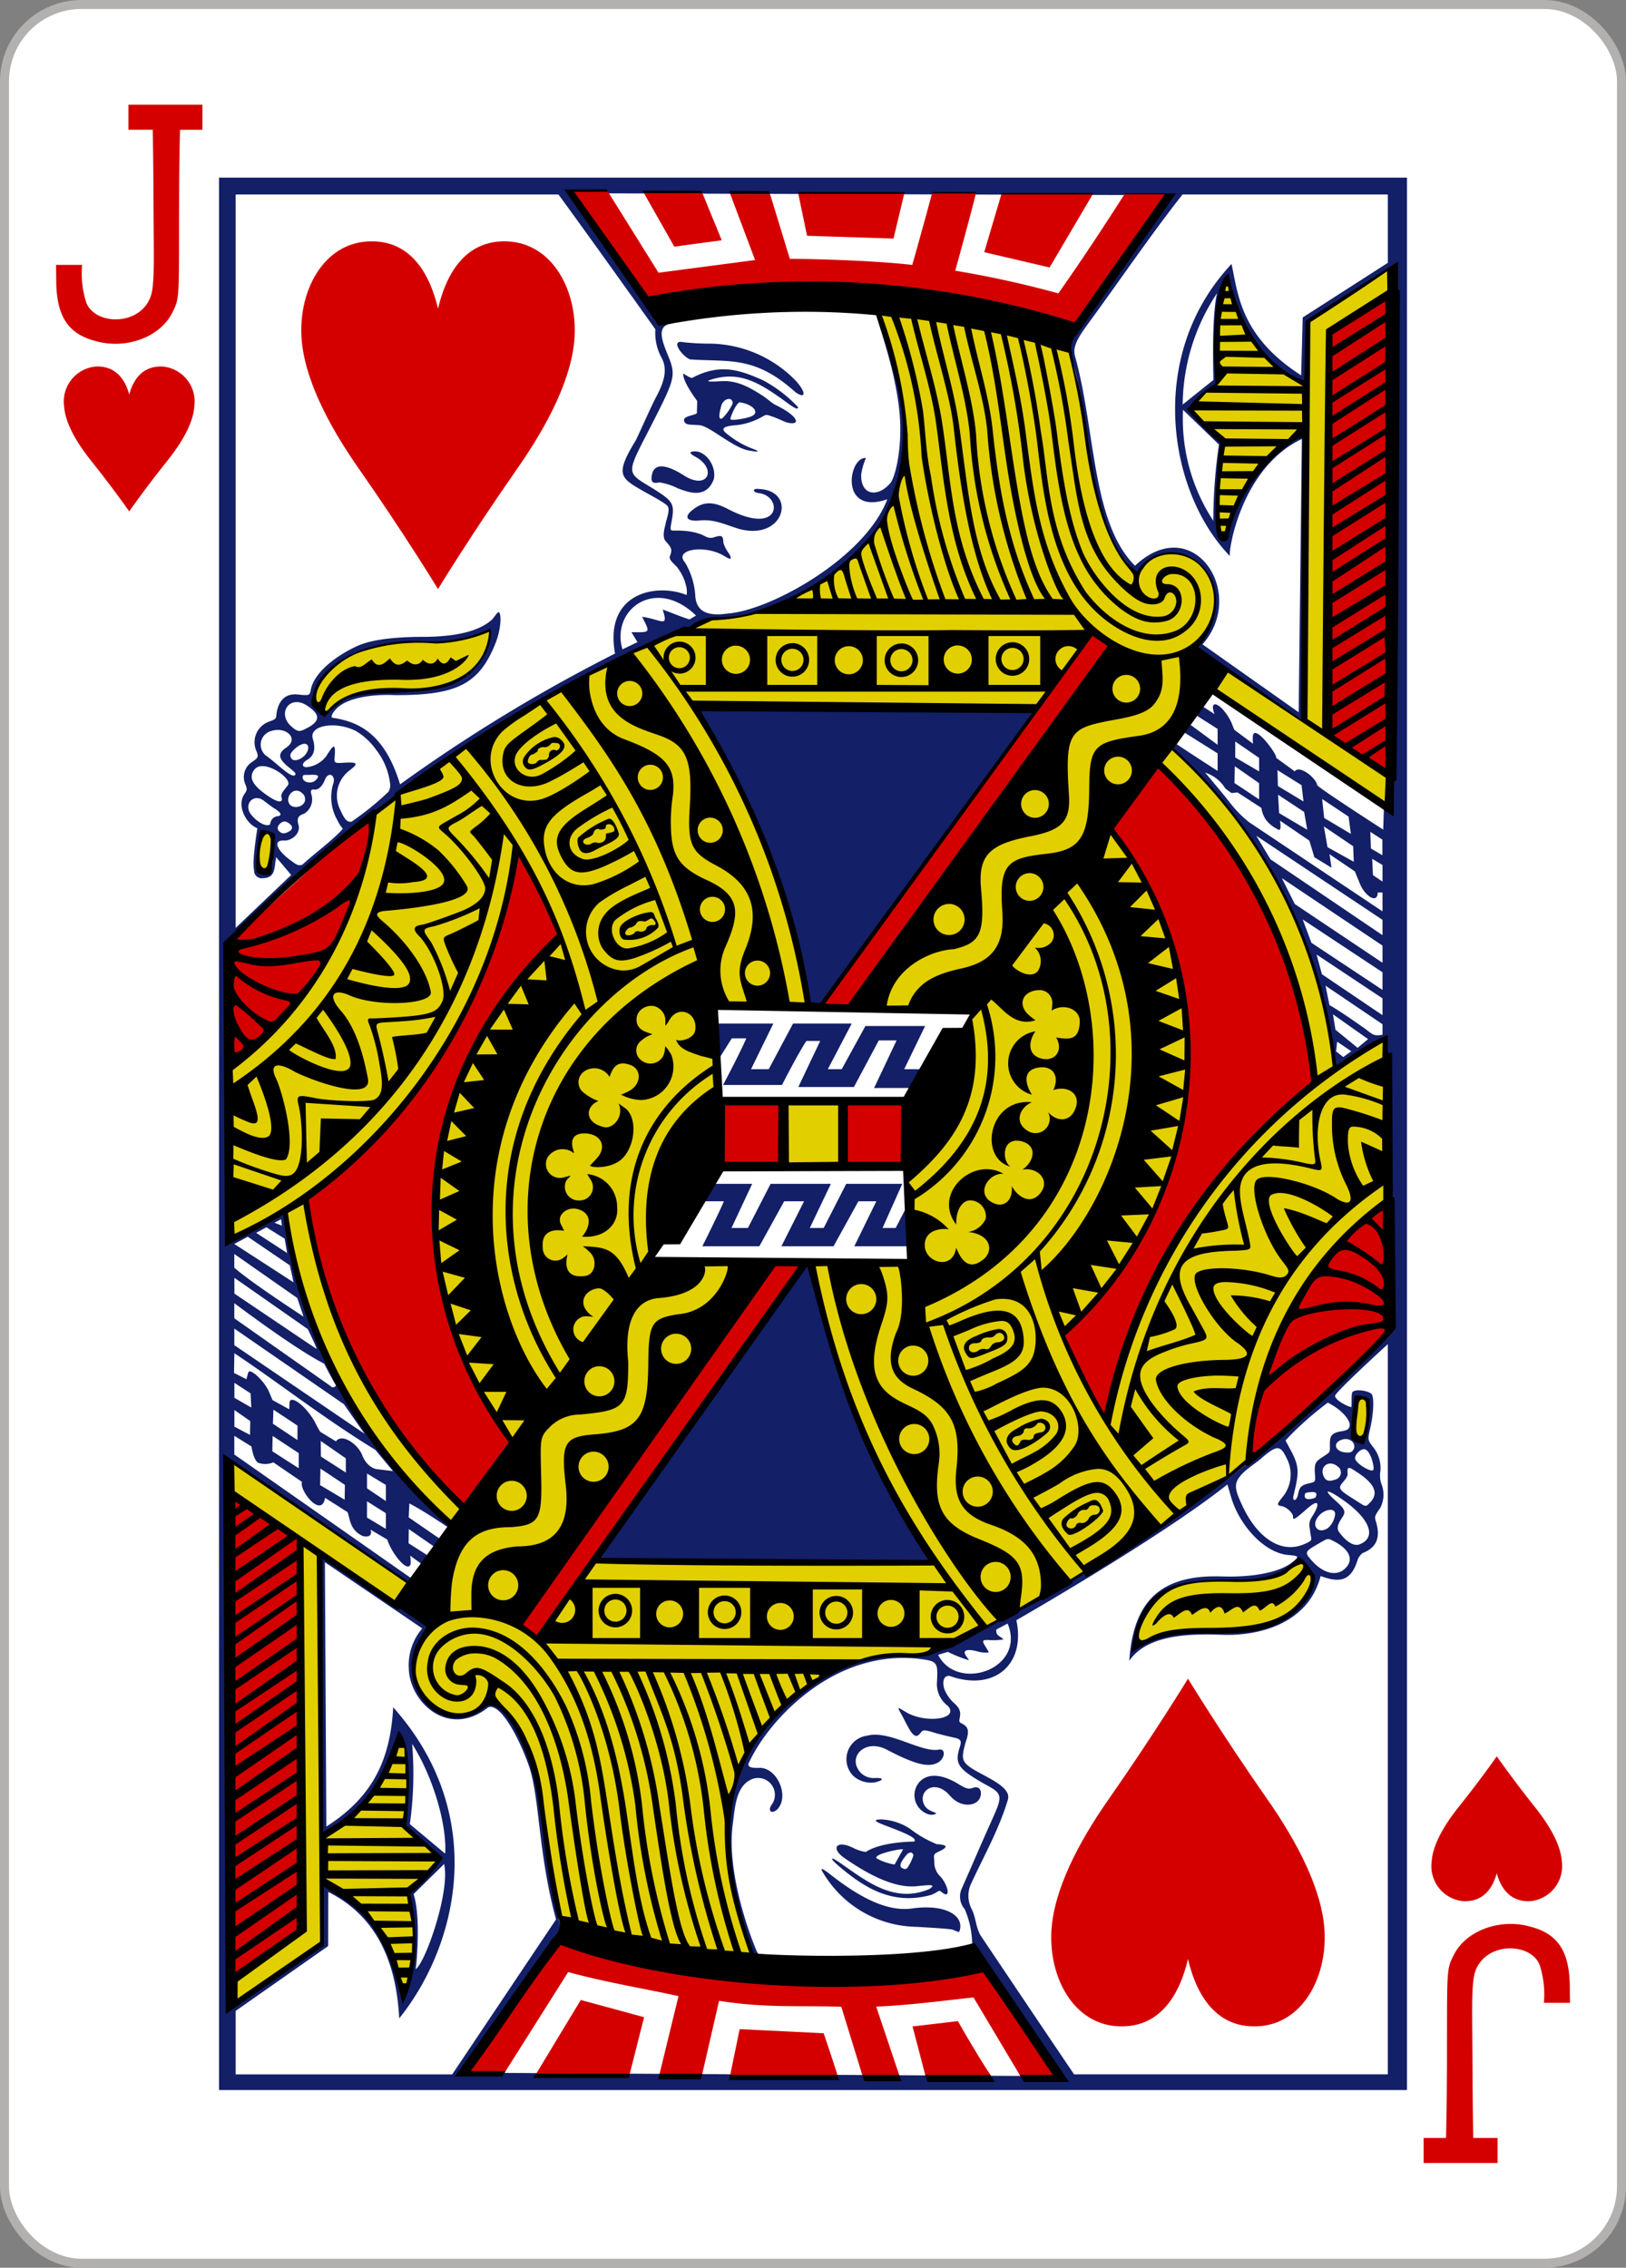 <svg xmlns="http://www.w3.org/2000/svg" viewBox="0 0 179.576 250.442"><rect x="0" y="0" width="179.576" height="250.442" fill="#808080" stroke="none"/><title>JH</title><g id="51ea3b3b-11b7-42b1-8400-5de784d393f2" data-name="Layer 2"><g id="c0f1367a-3e17-4ffd-a8b1-192cbe0ddd10" data-name="Hearts"><g id="9acef704-ffaf-44e2-bade-472a6254b586" data-name="JH"><g id="b5d9b156-868b-4c93-bb8b-912cb4ee6137" data-name="g101207"><rect id="ba4cbc73-7d86-46d5-9c4f-b6b7c2e12b1c" data-name="rect5889" x="0.496" y="0.496" width="178.583" height="249.449" rx="8.504" ry="8.504" fill="#fff" stroke="#b3b0b0" stroke-width="0.993"/><path id="3a2a3607-7329-479f-8707-29366e80dff9" data-name="path10378-7-1" d="M14.271,56.475s-1.78-2.552-4.181-5.552c-1.606-2.008-2.89-4.182-3.009-6.054a3.878,3.878,0,0,1,3.505-4.389c2.345-.1,3.3,1.649,3.685,3.094.387-1.445,1.339-3.2,3.684-3.094a3.878,3.878,0,0,1,3.506,4.389c-.119,1.872-1.4,4.046-3.01,6.054-2.4,3-4.18,5.552-4.18,5.552Z" fill="#d40000"/><path id="831a63a4-68ab-4a1e-ad63-1d56cf455009" data-name="path10380-5-9" d="M165.306,193.967s-1.78,2.552-4.18,5.552c-1.607,2.008-2.891,4.182-3.01,6.054a3.878,3.878,0,0,0,3.5,4.389c2.346.1,3.3-1.649,3.685-3.094.388,1.445,1.339,3.2,3.685,3.094a3.878,3.878,0,0,0,3.5-4.389c-.119-1.872-1.4-4.046-3.009-6.054C167.086,196.519,165.306,193.967,165.306,193.967Z" fill="#d40000"/><path id="3d72c9d8-b78d-4fe7-9e27-2bc94405a4f6" data-name="path35-67-2-8-6" d="M14.184,11.567V14.33h2.683s.065,2.664.089,8.314c.021,5.487.133,8.209-.217,9.772-.94,3.6-6.159,3.621-7.2,1.031a10.474,10.474,0,0,1-.47-4.194H6.188s.017.764.021,1.7c.017,4.05,1.357,5.987,4.5,6.75,3.226.872,7-.457,8.34-3.214.8-1.572.708-1.68.727-11.181.012-6.338.108-8.976.108-8.976h2.471V11.567Z" fill="#d40000"/><path id="4c48b873-554e-42d2-9827-5f30c6f98ee5" data-name="path35-6-7-4-8-8" d="M165.392,238.875v-2.763h-2.684s-.065-2.664-.088-8.314c-.021-5.487-.133-8.209.216-9.772.941-3.6,6.159-3.621,7.2-1.031a10.474,10.474,0,0,1,.47,4.194h2.885s-.016-.764-.02-1.7c-.017-4.05-1.358-5.987-4.5-6.75-3.227-.872-7,.457-8.341,3.214-.8,1.572-.707,1.68-.727,11.181-.012,6.338-.108,8.976-.108,8.976h-2.47v2.763h8.167Z" fill="#d40000"/><g id="2a9ed3e5-0562-4b74-b4cb-8f700c18c1b1" data-name="g3347-7-8-1"><g id="229e1a35-0635-40a7-80ae-97ae60d4809a" data-name="g3498-4-3-9"><g id="a96e4745-93c1-4434-8759-7c503fc26cd1" data-name="g2997-9-2-6"><g id="116489c6-8290-415c-baba-4c55961c8a30" data-name="g3884-5-1-3"><g id="e1f814c9-afc3-4da8-a7b0-29494b2811df" data-name="g3000-2-1-2"><path id="cf5f9978-7deb-4888-9a51-53dd98eb7bd8" data-name="path2993-7-5-1" d="M153.652,29.6l-9.209,6.013-.128,7.013C138.854,40,136.48,35.7,135.62,30.666c-1.545,1.952-1.238,11.806-1.238,11.806a11.072,11.072,0,0,0-2.813,2.538,30.3,30.3,0,0,0,3.374,3.938c-.017-.044-1.143,10.26.218,10.67,1.245-4.391,2.9-8.223,9-12.24,0,0,.092,16.358-.3,32.162-2.581-1.779-8.038-4.976-11.564-8.247,4.572-5.907-.089-13.606-6.912-8.492-4.422-2.4-5.1-13.722-6.195-19.654-.21-1.19-1.239-4.678-1.239-4.678s-14.571-4.037-20.828-3.709C102.382,48.478,101.362,65.2,78.1,68.328c-11.143,5.105-24.018,10.8-36.53,21.426-2.3,15.829-10.455,23.622-16.209,27.933.041,6.415-.043,12.764.22,19.238-.005.04,5.253-3.457,6.079-2.813,4.394,28.608,20.484,34.28,18.875,35.073-.259.128-5.273,5.29-5.273,5.29L25.628,161.516c-.673,19.78-.283,39.95,0,59.764,3.467-1.963,9.84-6.66,9.84-6.66l.1-6.729c-.029-.64,8.931,5.606,8.952,13.046.7.475,2.227-10.707.835-11.917l3.672-3.8-3.955-3.815s1-6.332-1.046-9.979a14.2,14.2,0,0,1-8.248,10.953s-.135-30.521-.314-30.547L47.8,179.664c-6.684,9.119,5.081,12.079,6.458,7.642,7.591,7.086,4.669,15.558,7.989,25.611l21.541,3.958c-8.878-16.5.755-35.3,18.189-33.955a42.14,42.14,0,0,0,6.222-3.33,66.145,66.145,0,0,0-4.905-6.842l-37.312-.617,17.393-32.67-11.44-.368s9.3-19.753,7.289-21.344c-.7-.559-.411-6.928-.411-6.928l10.219.381c.4-4.559-4.942-21.931-12.485-33.292l41.938.377L94.88,111.272l12.68.364-7.566,15.571,1.212,12.144-11.25.365c1.939,16.836,14.424,34.574,18.813,40.053,7.255-1.723,20.8-12.109,29.208-18.566,1.09-11.3,4.973-20.916,15.125-28.091l.032-18.6s-5.795,3.747-5.793,3.488c.023-4.025-2.072-12.4-5.936-19.874-4.146-8.016-10.953-15.275-12.518-15.73,3.6-5.456,5.136-5.945,5.085-6.032l19.61,12.6ZM54.809,69.259a22.916,22.916,0,0,1-7.129,1.409c-5.939.307-10.469.787-12.878,5.666-.489,1.486.583,2.033,1.372,2.422C40.651,73.188,52.548,80.543,54.809,69.259ZM28.445,94.812c0,.786.877,2.072,1.317.738a5.048,5.048,0,0,0,.031-3.447C28.6,91.431,28.459,94.042,28.445,94.812Zm64.316,26.942-5.8.028-.035,6.819,5.837,0Zm56.97,33.948c-.127.678-.753,3.724.662,3.194C152.064,157.608,150.642,151.685,149.731,155.7Zm-5.46,17.119c-.684-1-2.8,1.485-4.542,1.578-7.727.415-13.42-.621-14.382,7.477,4.456-2.85,10.7-1.551,14.722-2.472C142.976,178.437,146.312,175.8,144.271,172.821Z" fill="#e2cf00"/><path id="5dad4f14-47eb-45d3-9ea5-1d95d25dec8d" data-name="path3504-0-2-5" d="M24.188,230.821V19.621h131.2v211.2Zm6-136.874c.112-2.032-.722-2.873-1.445-1.476-.171.331-.733,3.861.6,3.979C30.223,96.527,30.143,94.818,30.192,93.947ZM28.075,96.33c-.008-.479-.3-.688.349-4.862-1.246-.481-2.325-2.508-1.418-3.789.354-.5.251-.61.106-1.029a1.986,1.986,0,0,1,.793-2.545c.615-.422.641-.535.445-1.091a2.416,2.416,0,0,1,1.337-3.31c.948-.33.765-.377.865-.98.224-1.348.968-2.164,2.318-2.027,1.256.126,1.339.127,1.446-.488.3-1.7,2.356-3.557,5.043-4.82,1.334-.626,3.546-1.07,7.783-1.059,2.427-.042,5.453-.367,7.151-1.861.28-.262.669-.95.8-.857.316.219.239,1.912-.381,3.455-1.806,4.5-4.252,5.738-11.165,5.7-2.061-.1-5.1.181-6.384,1.494-.384.407-.639.791-.495,1,2.863.407,5.8,1.7,7.515,7.362A177.528,177.528,0,0,1,67.924,72.178c-1.232-6.765,4.624-7.808,7.908-6.462a2.467,2.467,0,0,0-.043-.953,5.291,5.291,0,0,0-.912-1.991c-.153-.306-1.075-.888-.893-1.348.3-.753.165-.96-.464-1.654-.409-.45-.138-1.413-.038-1.8.129-.725.605-1.758.184-2.148-.65-.6-2.865-1.624-4.006-2.435-1.262-.919-1.286-1.746.562-4.768.842-1.757,1.638-3.644,2.309-4.906,1.015-1.909,1.12-3.167.5-4.262a5.761,5.761,0,0,1-.652-3.081S64.8,25.726,61.672,21.475H26.028v81l6.131-5.846L30.5,94.664c-.235,1.141-.022,2.258-1.428,2.323A.871.871,0,0,1,28.075,96.33Zm21.09,108.383c.2-3.214-1.333-8.476-3.647-12.121a40,40,0,0,1-.256,8.859Zm56.007,8.388c-.279-.09-2.609-.232-4.072-.31A12.194,12.194,0,0,1,91,206.978c-.517-.792-.3-.757.843.141,3.22,2.52,6.235,4.027,8.882,3.649,3.753-.535,5.777.842,5.257,2.448C105.888,213.5,105.857,213.323,105.172,213.1Zm-12.707-7.17c-.751-.652-.807-.945.084-.351,2.724,1.816,6.012,4.78,10.076,3.044.843-.542.067-.47-1.343-.32-2.157.23-4.784-.867-8.016-3.1-1.578-1.092-.883-2.013.894-1.158a4.618,4.618,0,0,0,1.459.481c1.749-1.163,5.426-1.15,5.34-1.143.419-.361-.955-.935-3-1.708-1.327-.5-1.649-.709-.66-.747a6.347,6.347,0,0,1,3.2,1.033,12.547,12.547,0,0,0,2.946,1.7c.8.063,1.621.179.244.818-.625.291-.57.365-.5,1.069a2.151,2.151,0,0,0,.684,1.708c.854.943,1.226,2.7.008,1.6-.262-.121-.289.112-1.007.4-4.211,1.191-7.349-.667-10.413-3.329Zm7.773.314a5.513,5.513,0,0,0,.636-1.323c-.081-.512-.536-.352-.766-.063-.394.483-.944,1.194-.491,1.437C99.831,206.411,100.04,206.507,100.238,206.245Zm-1.438-.333.936-1.672c-.231-.108-3.4.548-2.905,1A5.813,5.813,0,0,0,98.8,205.912Zm3.57-5.609a2.21,2.21,0,0,1-.786-3.549c.907-.931,2.445-.852,4.284.283.648.4,1.045.6,1.489.438.742-.274,1.025.143.964.726-.134,1.282-2.128,1.6-3.385.132-1.663-1.934-3.471-.584-2.941.815.27.712.794.823,1.395,1.09C103.39,200.378,102.79,200.528,102.37,200.3Zm-6.584-8.62c2.393-.646,5.95,1.889,7.879,1.544.837-.179.719,1.027-.15,1.465-1.015.511-2.457.167-5.518-1.432-2.521-1.364-4.561.9-2.876,2.584a2.047,2.047,0,0,0,1.535.516c.852-.04,1.1.193,0,.476a2.918,2.918,0,0,1-2.375-.67A2.617,2.617,0,0,1,95.786,191.683Zm-50.637-7.4a6.235,6.235,0,0,1,1.487-4.443l-10.754-7.308.16,29.19c5.328-3.389,7.077-7.66,7.383-13.173,10.52,11.8,7.236,26.172.666,34.354-.27-5.008-1.762-10.925-7.837-13.958l-.011,5.974-10.215,7.16v7.014H49.94l11.469-17.117c-2.075-7.61-1.763-13.941-3.166-17.423-1.053-2.862-3.053-6.559-4.345-5.986C49.527,192.029,45.234,187.985,45.149,184.279Zm9.05,3.369c3.725,2.687,4.719,7.078,5.482,10.981.026.033,1.956,13.23,2.017,13.407a1.72,1.72,0,0,1-.472,2c-3.44,4.726-10.165,14.863-10.165,14.863l65.911.388c-3.517-5.125-6.264-10.191-9.6-14.4a10.268,10.268,0,0,0-.818-4.033,2.139,2.139,0,0,1-.317-2.337c.964-2.159,1.953-4.5,2.844-6.481,1.7-3.8,1.9-3.828-.428-5.061-2.76-1.61-3.252-2.134-2.673-3.971.211-.669.237-.936-.617-1.111-.4-.081-1.359-.312-2-.491-1.863-.589-1.324-.223-2,.26-.519.256-.966-.729-1.574-1.894-.7-1.338-.876-1.37.281-.681,2.143,1.277,5.947.781,4.607-.7a3.011,3.011,0,0,1-1.191-2.723c.068-1.619.093-2.094-1-2.319a15.328,15.328,0,0,0-6.628.249c-6.221,1.555-11.212,6.961-13.1,10.978-.426.7.553.665.975.667,2.039-.182,3.485,3.073,2.151,4.532-.617.651-1.232.251-.574-.594a1.861,1.861,0,0,0-2.01-2.779c-2.066.593-2.125,3.269-2.381,5.133-.7,5.372,2.021,12.554,2.687,14.019,0,0,.146.219.1.218s-.377.3-.516.145c-.478-.544-1.686-4.939-2.34-8.079-1.269-8.683.973-16.668,8.186-21.2,6.388-4.617,9.606-3.623,13.233-3.836,1.238-.447,2.957-1.124,4.259-1.763,11.377-5.944,21.745-11.756,31.285-19.478,6.975-5.27,10.3-9.546,16.279-14.932l-.606-30.1s-.6-.5-.6-.98c.392-2.015-3.137,1.343-5.4,2.469-1.425-13.809-8.879-27.387-17.914-35.327l.371-.508s3.022,2,4.531,2.95V83.2l-3.639-2.283c-.162-.7-.071-.811.723-.814l2.916,2.154V80.5l-2.357-1.5.755-.952,1.262.82c-.535-1.391.222-1.342,1-.42a5.881,5.881,0,0,1,.918,1.477c.067.2.269.675.269.675l2.067,1.541a4.138,4.138,0,0,1-.006-.981c.348-1.092,2.843,2.431,2.53,2.513L143,85.193c.5-.766,2.387.759,2.464,1.511.167.327,7.3,4.921,7.3,4.921l.078-2.537.769-1,.345-58.624-9.466,6.063-.1,7.1c-4.471-1.449-8.345-7.938-8.911-11.986-.292-.159-1.587,7.983-.9,11.547a31.864,31.864,0,0,0-3.157,2.953L135,49.065a73.033,73.033,0,0,0-.549,9.01c.145,1.419.173,1.563.6,1.565a.731.731,0,0,0,.654-.694c.843-3.581,3.609-9.167,8.4-11.07.316-.01-.026,31.938-.026,31.938l-11.88-8.119c-.592-.509.776-.476,1.61-3.18,2.153-6.974-5.315-9.438-8.2-5.4-.474,0-2.457-2.457-2.753-3.482-2.2-4.435-2.618-9.462-3.045-13.493a52.144,52.144,0,0,0-1.486-6.649,2.544,2.544,0,0,1,.314-2.564c2.761-5.7,8.079-9.62,10.093-15.374l-66.084-.214C66.827,24.8,70.46,34.456,74.275,35.7c-1.828.236-1.207,1.837-.5,3.559.872,2.116.776,2.553-1.438,6.913C69.1,52.56,68.92,52,72.158,53.977c2,1.283,2.363,1.563,2.069,3.3s-.376,1.2,1.275,1.345a6.637,6.637,0,0,1,1.983.416c.452.2.788.49,1.368.3.978-.321,1-.084,1.041.634a4.078,4.078,0,0,0,.621,1.171c.377.619.2.722-.489.286-2.125-1.34-5.678-.767-4.371.69a8.132,8.132,0,0,1,1.126,3.59c.083,1.775,1.234,2.405,3.652,2.039,4.644-.346,15.115-6.121,17.554-12.607-5.363,1.83-4.261-4.764-2.349-4.556a6.778,6.778,0,0,0-.531,1.837c-.058,2.358,1.914,2.54,3.272.87.591-.877,1.308-4.136.955-7.815-.427-4.455-2.23-9.438-2.556-10.675,7.67,18.339.627,26.4-10.15,31.667C82.5,68.2,81.934,68.188,79.5,68.3c-1.664.134-3.166.963-4.763,1.489C65.517,74.2,54.184,79.7,44.047,87.9a127.445,127.445,0,0,0-18.795,16.485l-.024,32.359c1.728-.269,4.531-1.954,6.192-2.924,1.9,12.086,8.106,26.082,18.383,34.452,0,0-.242.457-.248.453-1.463-.974-2.926-1.943-4.344-2.689l-.075,1.54,3.459,2.382c.092.37-.593.886-.593.886l-2.855-1.975-.022,1.568,2.211,1.411c.6.6-.724.912-.724.912l-1.309-.951a5.544,5.544,0,0,1,.054.9c-.342,1.158-2.233-1.4-2.574-2.674l-1.861-1.1c.264.754-.4.86-.929.671-1.4-.71-1.32-1.9-1.612-2.61l-2.475-1.573c-.426,2.363-2.942-.965-2.545-1.761l-3.175-2.165a2.3,2.3,0,0,1-1.679.046c-.54-.353-.73-1.795-.73-1.795l-1.9-1.181v2.067l19.579,13.694-.282.532-20.424-14,.828,60.753,9.957-6.9c-.191-2.274.228-4.3.04-6.9,5.116,3.19,6.838,5.36,9.094,12.059a19.2,19.2,0,0,0,.548-10.858,9.749,9.749,0,0,0,3.239-3.73c-1.231-1.7-2.434-2.173-3.73-3.748-.1-1.919,1.02-7.635-.485-9.52,0,0-2.751,8.3-8.676,10.8-.18-8.768.024-30.81.024-30.81s6.09,4.21,9.2,5.921c1.459.78,2.476,1.27,2.5,1.825.01.283-.576.643-.833,1.041a10.292,10.292,0,0,0-.572,4.473,4.616,4.616,0,0,0,1.378,2.887C49.2,190.23,52.782,189.251,54.2,187.648Zm11.786-15.517,23.424-32.823a111.229,111.229,0,0,0,13.628,33.168Zm11.583-34.5s1.635-3.246,2.384-4.968H77.083l1.716-1.928h4.272l-2.285,4.878H82.6l2.507-4.878h6.655l-2.328,4.878h1.533l2.491-4.878h6.188l-2.176,4.878h1.449l1.272-2.461.31,4.479H94.352l2.43-4.968H94.8l-2.745,4.968H86.3l2.5-4.968H86.605l-2.743,4.968Zm18.968-17.479,2.483-5.255H97.054l-2.747,5.145H88.169l2.415-5.086-1.529,0c-1.037,1.6-2.691,4.862-2.691,4.862h-6.51s1.841-3.456,2.567-5.146H80.815l-1.307,2.088c-.46-.779-.157-2.85-.234-3.729H85.41l-2.465,5.044H84.9l2.687-5.044h6.48l-2.64,5.044h1.534l2.616-4.767h6.592l-2.31,4.767H101.9l-.9,2.072ZM90.471,111l-1.243.234c-1.59-13.619-9.113-27.5-12.3-33.237l37.433.528Zm43.953-78.634a22.487,22.487,0,0,0-3.809,12.313l3.4-2.72C133.8,34.126,134.424,32.361,134.424,32.361Zm-3.771,12.892A20.52,20.52,0,0,0,134,57.517a57.847,57.847,0,0,1,.623-8.421ZM37.978,155.077l-12.1-8.352v1.831l14.386,9.789ZM35.8,150.6c-3.242-1.631-9.923-6.679-9.923-6.679v1.67l10.636,7.485A.345.345,0,0,0,37.1,153C36.679,152.287,36.175,151.324,35.8,150.6Zm-2.97-7.251-6.953-4.861V140c1.782,1.6,7.65,5.407,7.65,5.407Zm-6.953-5.967,6.541,4.236-.407-1.875-4.646-3.161ZM143.427,78.662l.35-30.183c-6.816,3.229-8.167,12.645-7.94,12.938-6.785-7-9.342-22.107.174-32.263.716,3.257.956,7.982,7.688,12.3l.173-6.393,9.4-6.035V21.475H130.6c-3.51,4.453-7.018,9.632-10.489,14.357-1.3,1.772-1.628,2.6-1.379,3.531,2.283,8.217,1.826,18.334,6.617,23.118,6.426-6.054,12.447,3.06,7.452,8.68ZM45.678,209.177c.869,2.748.271,8.293.215,8.293,1.038-.565,3.86-8.594,3.154-11.611m32.742-147.4c-1.6-.455-2.805-1.143-4.494-.982-1.331.138-1.782-.3-.971-1.028,1.061-.9,2.089-1.272,4.055-.241,5.915,3.1,6.1-1.427,3.434-1.748-.756-.091-.721-.574.032-.452C87.978,54.17,86.719,59.655,81.789,58.456Zm-6.916-4.52a6.775,6.775,0,0,0-2.075-.671c-.878.236-.908-.248-.8-.82.253-1.383,1.664-1.132,3.529.057,2.672,1.7,3.7-.746,1.264-2.067-.818-.445-.565-.568-.087-.588,1.267-.052,2.459,1.675,2.123,3.087C77.971,55.2,75.9,54.312,74.873,53.936ZM82.7,49.752c-1.728-.3-4.233-2.629-5.395-2.789-.653-.074-1.42.005-1.629-.257-.639-.8,1.17-.8,1.293-1.1,0-.679.046-1.1.02-1.335-.32-.433-1.578-2.166-1.534-3,.03-.052.66.464.984.466,3.087-1.63,5.2-.907,7.8.245a14.99,14.99,0,0,1,3.89,2.976c.059.579-1.178-.507-2.145-1.157-2.383-1.659-4.527-2.839-7.518-1.855-.466.16-.386.246,1.146.153,1.5-.091,2.725.368,4.637,1.619.476.31,1.049.84,1.392,1,2.407,1.149,2.931,2.278,1.4,1.972-.328-.065-.963-.407-1.587-.629-1.1-.389-.711-.272-1.77.222a7.616,7.616,0,0,1-2,.627c-.563.093-2.388.078-1.581.851a10.239,10.239,0,0,0,3.255,1.885C84.065,49.962,83.523,49.894,82.7,49.752Zm.206-3.743c1.127-.418.245-1.365-1.191-1.574-.329-.048-1.032,1.507-1.047,1.834C80.659,46.513,82.29,46.238,82.908,46.009Zm-3.111.167a5.623,5.623,0,0,0,1.126-1.617c0-.8-1.024-.581-1.262.257C79.372,45.835,79.347,46.462,79.8,46.176Zm-3.6-6.485c-.927-.41-2.186-2.205-.746-1.9a26.569,26.569,0,0,0,2.97.16,13.448,13.448,0,0,1,9.344,3.973c1.253,1.3,1.334,2.27.063,1.371C83.324,39.243,80.56,40,76.2,39.691ZM111.279,179.3l-1.257.67c0,.7.254.589.811,1.083a7.243,7.243,0,0,1-1.335.089c-.919-.061-1.129-.046-.723.6.187.3.445.741.445.741a2.858,2.858,0,0,1-1.248-.1c-1.136-.312-1.718-.155-1.288.477.118.175.346.5.346.5a15.412,15.412,0,0,1-2.352-.93l-1.074.326c2.143,4.193,9.763,1.549,7.675-3.462Zm37.169-5.982c1.178-.991.606-2.205-1.115-3.095-.716-.37-.645-.375-1.806.308-1.432.842-1.533.885-.513,1.968C146.244,173.806,147.582,174.045,148.448,173.318Zm-4.372-2.8c1.083-.482.681-.4.608-1.535-.316-1.307.422-1.4.787-2.618.151-.667-.412-.421-1.506.6-.9.76-1.171.945-1.169.575.1-.308-.619-1.1-1.266-1.208-.547-.091-.5-.217.039-.909a3.923,3.923,0,0,0,.686-4.054c-.786-1.688-1.045-1.936-2.784-.462-.89.821-2.147,1.451-2.755,2.467-.434.747-.183,1.47.5,2.938,1.717,3.664,4.37,5.31,6.855,4.207Zm6.088.031c1.91-.75,1.139-2.815-1.846-4.9-1.8-1.255-2.31-1.242-.782.118.978.87,1.13,1.177.712,1.8-.35.522-.717,1.135-.37,1.613C148.425,169.939,149.358,170.866,150.164,170.55ZM42.616,167.115,40.534,165.8v1.8l2.082,1.246Zm104.058,1.628a2.379,2.379,0,0,0,.77-1.47c.094-.838-1.268-.637-1.918.29C144.794,168.605,145.659,169.458,146.674,168.743Zm4.662-2.836c.949-1,.487-2.056-1.461-3.32-.752-.493-1.135-.816-1.043.163.029.3-.3.693-.508.929-.675.757-.376.892,1.549,2.114C150.853,166.415,150.8,166.469,151.336,165.907Zm-108.72-1.914-2.082-1.26v1.635l2.082,1.407Zm-4.552,1.631.027-1.639-2.7-1.8-.038,1.828Zm106.082-.662c-.348.938,1.05.513,1.131.417.242-.474.028-.519-.091-.569C144.94,164.706,143.989,164.87,144.146,164.962Zm.61-1.186c.479-.154.535-.094.469-.96-.1-1.307.095-1.411.962-1.986.693-.46.7-.391.686-1.192-.013-.968.053-1.384,1.324-1.581.52-.081.817-.209.86-.62.073-.69-1.036-1.857-2.415-2.53a36.779,36.779,0,0,0-4.145,3.612l-.525.567.629,1.18c.98,1.84.819,2.518.243,4.958-.119.653.385.558.516-.228C143.533,164.262,143.634,164,144.756,163.776Zm4.7-6.51c-.238,1.482.529,2.394,1.253,1.658a8.911,8.911,0,0,0,.451-4.193C149.669,153.137,149.51,156.91,149.452,157.266Zm-23.941,24.546c5.526-3.241,12.627-.592,16.628-3.25,1.866-2.06,3.742-3.374,2.684-4.794-.823-1.107-1.359-1.276-1.359-1.276a9.17,9.17,0,0,1-7.23,2.007C129.041,174.251,125.642,176.513,125.511,181.812Zm9.443-7.717c3.519.123,6.38-.49,7.688-1.512.812-.635.935-.747-.338-.85-2.734-.22-5.5-3.394-6.368-6.473-.176-.633-.385-1.321-.385-1.321-7.281,5.821-23.308,14.991-23.308,14.991,1.063,4.956-2.521,7.912-7.375,6.152-.845-.076-.735,1.012-.576,1.459a4.166,4.166,0,0,0,.966,1.446c.723.62.857,1.03.749,1.624s-.1.567.313.787c.729.392.692.949.294,2.1-.429,1.617-.458,2.024.7,2.794,1.494.962,4.425,2.013,3.993,3.459-.981,3.277-2.592,6.1-4.008,9.164a3.157,3.157,0,0,0,0,2.9c.513,1,.454,2.2,1.119,3.121,3.681,5.473,6.85,10.207,10.2,15.15h34.648V148.446s-5.845,5.336-5.828,5.712c.021.45,1.271,1.152,1.808,1.241.022-.243,0-1.2.066-1.54.049-.489,1.611-.362,2.127.062.362.3.251,2.237-.115,3.817-.3,1.291-.258,1.309.3,2.055a3.639,3.639,0,0,1,.819,2.71,2.888,2.888,0,0,0,.115,1.381,3.134,3.134,0,0,1-.148,2.684c-.6.833-.608.96-.477,1.405.49,1.543.307,2.857-1.411,3.525a1.606,1.606,0,0,0-.6.8c-.749,2.469-2.154,2.466-4.076,1.755-1.36,5.312-6.893,6.646-10.879,6.489-4.152-.164-8.375.148-10.254,2.869.439-6.445,3.318-9.552,10.239-9.311Zm12.531-10.7a.807.807,0,0,0,.2-1.474c-.911-.726-1.956.013-1.529,1.063C146.4,163.571,146.8,163.65,147.485,163.393Zm-109.3-2.34-2.765-1.919.016,1.719,2.756,1.773Zm5.217,1.412-1.957-2.351c-5.769-3.534-10.769-7.487-15.566-10.669l-.037,2.179,1.372.692s.116-.479.21-.756c.176-.519,1.762.943,2.267,2.114.126.291.4.943.4.943l1.849,1.022s.027-.525.028-.671c.007-1.115,1.984.419,2.886,2.242.218.442.505.91.505.91l1.739,1.059c.687-.939,2.436.347,2.883,1.488.568,1.447,1.567,1.572,1.607,1.577Zm-10.413-.316,0-1.67-2.883-1.9-.037,1.693Zm118.7.136c.075-.438-.356-2.143-1-2.238-.405-.06-1.038.554-1.041.983C149.634,161.586,151.6,162.76,151.681,162.285Zm-2.345-2.025c.63-.689-.165-1.587-1.128-1.275-1.143.37-.748,1.408.532,1.43C149.026,160.42,149.2,160.411,149.336,160.26Zm-116.5-1.229.011-1.591-2.664-1.764-.055,1.556Zm-5.238-.562.027-1.531-1.75-1.222v1.835Zm.063-4.59-1.786-1.167v1.661l1.867,1.07Zm7.26-5.051c-.185-.491-.94-2.044-.94-2.044l-8.106-5.668v1.745l9.068,6.11Zm-3.794-13.469-.1-.71-.722.386Zm-1.717.177-1.134.614,3.425,2.232-.276-1.587Zm118.93-18.8.883-.641-1.56-1.059-.116,1.074Zm1.581-1.019,1.16-.96-3.881-2.741.275,1.7Zm2.75-1.435v-1.171l-6.294-4.258.435,2.14c1.11.643,2.466,1.581,3.883,2.579C151.593,114.207,151.6,114.451,152.67,114.282Zm0-2.169v-1.858l-7.281-4.843.592,2.18Zm0-2.791,0-1.948-8.814-5.833.965,2.577Zm0-4.893-11.111-7.448,1.422,2.855,9.689,6.486Zm0-2.845-13.944-9.292,1.566,2.6,12.378,8.384Zm0-3.021-.521,0c-.042,1.331-1.482.366-2.024-1.1-.409-.98-.5-1.227-.5-1.227l-2.808-1.9c.058.387.221,1.49.221,1.49l-1.892-1.157s-.546-1.831-.564-1.843l-3.232-2.2c.069.375.123.993-.087,1.035a3.844,3.844,0,0,1-1.432-1.075,3.278,3.278,0,0,1-.539-1.368l-2.637-1.709-.656.07s-.356-.241-.69-.512a4.068,4.068,0,0,0-2.233-1.745s1.856,2.17,2.848,3.452a12.361,12.361,0,0,0,2.015,2.029l14.731,9.846Zm0-3.037-1.138-.685.083,1.8,1.055.719ZM37.827,91.57c.07-.113-.221-.243-.541-.948a5.081,5.081,0,0,1-.447-4.19c.2-.875-.592-1.251-.957-.317-.283.726-.725,1.135-1.147,1.082-.4-.05-.483.117-.31.668a1.852,1.852,0,0,1-.886,2.027c-.645.166-.763.576-.582,1.169.3.984-.759,1.816-1.592,1.768-1.286-.073-.782,1.1.769,2.218.575.414.832.638,1.283.429C34.591,94.365,36.774,92.775,37.827,91.57Zm111.683,3.6-.065-1.714-3.237-2.19.4,2.293Zm3.16-.719V92.726l-1.332-.857.068,1.835ZM30.809,91.779c.31.314.618.343,1.111.046.568-.3.351-.747-.244-1.04C31.121,90.493,30.344,91.383,30.809,91.779Zm-.967-.757a.941.941,0,0,1,.7-.866c.666-.04.548-.4-.213-.857-.356-.217-.989-.722-1.22-.89-1.137-.827-2.236.449-1.391,1.528C28.425,90.841,29.469,91.377,29.842,91.022Zm119.348,1.07-.251-1.907-2.924-1.947.231,2.1ZM42.9,87.443a1.377,1.377,0,0,0,.192-.836,7.526,7.526,0,0,0-1.544-3.791,7.364,7.364,0,0,0-2.218-2.071c-2.237-1.152-5.221-.656-4.787.828.309,1,.237,1.843-.622,2.347-.584.343-.658.8-.04.806a3.1,3.1,0,0,0,2.134-1.194c.7-1.1,1.1-1.744.942.056-.066.753.029.7,1.194.637,1.58-.082,1.288.215.364.928a3.484,3.484,0,0,0-.933,4.29c.42.924.71,1.416,1.258,1.292A32.333,32.333,0,0,0,42.9,87.443Zm101.13,2.226-2.878-1.9.113,2.031,3.107,1.837ZM33.575,87.812c-1.055-1.334-2.293.37-1.493,1.114C32.663,89.438,34.129,88.914,33.575,87.812ZM31.081,88c-.131-.415.631-1.083.751-1.348.349-.773-2.774-2.922-3.746-1.648-.669.878-.2,1.756,1.6,2.957C30.775,88.682,31.3,88.682,31.081,88Zm112.664-1.286-2.66-1.66.047,1.753,2.825,1.706Zm-4.689,1.568v-1.79l-2.68-1.872-.044,1.854ZM34.863,86.163c.487-.482.322-.638-.618-.59-.594.031-.777-.068-.817.2C33.34,86.381,34.364,86.658,34.863,86.163Zm-2.23-.677c.049-.125-.288-.37-.836-.83-1.047-.88-1.166-1.427-.159-2.112,1.435-.977-.07-2.367-1.736-1.8a1.558,1.558,0,0,0-.55,2.688C30.448,84.161,32.436,86.271,32.633,85.486ZM139.056,83.7l-2.636-1.81v1.763l2.636,1.539Zm-105.927.115c1.174-.6,1.237-2.1.061-1.552-.485.227-1.12.842-1.121,1.121C32.065,83.922,32.53,84.117,33.129,83.811Zm.862-3.45c1.522-.819,1.289-1.58-.227-2.532-1.85-1.062-3.146.976-1.622,2.362C32.94,80.917,33.125,80.827,33.991,80.361Zm1.974-1.478c2.473-2.662,4.113-2.526,7.379-2.454,8.424.076,11.006-3.958,10.739-6.785-4.094,2.036-7.747.943-11.644,1.532-6.723,1.5-7.512,4.671-7.981,6.483Zm33.771-9.068c2.17.019,2.073.086,1.18-1.7,2.113.29,2.966,1.3,2.268-.8,1.121.4,1.793.709,2.95,1.09l.735-.426c-4.471-4.359-9.43-.666-8.123,3.731l1.66-.8Z" fill="#131f67"/><path id="1a59f261-26c4-44ea-a539-6f93cea42c8f" data-name="path3502-5-8-1" d="M80.647,229.141l1.04-5.046,9.279.452s1.078,3.168,1.514,4.594Zm-21.43-.122,4.924-8.145,6.991,1.9-1.609,6.367Zm13.6.122,2.118-8.694c-4-.882-7.772-1.462-12.186-2.656l-7.165,11.341-4.311-.115c3.714-4.957,10.5-14.968,10.5-14.968a92.08,92.08,0,0,0,47.04,3.435s5.818,7.689,7.9,11.859l-4.1-.2-5.1-8.553c-3.55.386-7.042.86-10.746,1.015l2.536,7.538H95.226l-2.312-7.517c-4.443-.172-8.177.175-13.5-.659l-1.878,8.172Zm29.364,0-1.4-5.346,5.007-.586s2.323,4.077,3.595,5.929ZM57.239,179.466c6.228-9.484,28.2-39.886,28.2-39.886l3.228.131S68.989,167.166,59.5,181.01ZM25.475,164.712l7.671,5.533.055,43.077-7.8,5.5ZM57.319,94.238l4.643,9.1c-19.728,18.725-15.858,40.7-5.289,56.37a30.959,30.959,0,0,1-4.344,7.229c-14.3-9.446-18.65-34-18.54-34.26C49.547,118.6,51.671,114.116,57.319,94.238Zm80.617,67.106c1.018-13.863,7.787-22.924,15.372-28.46l.387,14.1C148.73,151.758,143.48,156.687,137.936,161.344Zm-20.6-13.964c17.278-16.163,17.867-39.118,5.28-55.968l5.151-7.205c7.3,7.828,14.462,16.031,17.509,35.094-10.942,8.64-20.61,22.916-23.182,37.327ZM93.529,128.574l-.032-6.606,6.462-.033-.184,6.6Zm-13.662-.052-.092-6.583,6.389.046-.1,6.674ZM90.931,110.9s21.416-30.029,29.821-40.868l1.786,1.316-28.48,39.719ZM40.91,89.9c-.021,11.847-7.6,21.235-15.346,27.361l.106-13.489ZM153.426,32.725l.045,52.586-7.237-4.365.614-44.1Zm-34.495,3.114c-16.337-4.255-31.221-5.529-46.867-2.17-2.04-2.436-8.892-12.583-8.892-12.583l3.955.058,5.6,8.976,10.665-1.4-2.746-7.3,4.4.02,2.191,7.16c-.022-.056,8.677.086,13.511.66.768-2.659,2.2-7.943,2.2-7.943l4.844,0c-.623,2.539-2.294,8.579-2.294,8.579A112.818,112.818,0,0,1,116.883,32.4c2.581-3.655,4.981-7.31,7.316-10.965l4.719-.023C127.528,23.775,119.193,35.956,118.931,35.839Zm-3.014-6.3L108.7,27.85l1.885-6.372,10.088-.006Zm-41.446-2.3-3.356-5.913h6.457l2.138,5.208Zm14.658-1.2-.978-4.709H99.878l-1.2,5.016Z" fill="#d40000"/><path id="83e6a56a-9ce9-4800-8dd7-03eb785e3490" data-name="path3500-9-6-1" d="M62.317,20.92,72.746,36a83.654,83.654,0,0,1,11.542-1.437,82.1,82.1,0,0,1,12.474.248s1.783,5.392,2.388,8.039a21.7,21.7,0,0,1-.128,10.307c-1.234,3.958-1.886,5.146-4.641,7.864a25.168,25.168,0,0,1-7.913,5.3c-4.128,1.727-4.548,1.717-6.98,1.831a4.6,4.6,0,0,0-2.652.595c-.271.095-.448.378-.689.46a1.517,1.517,0,0,1-.59-.009,164.818,164.818,0,0,0-31.85,18.322c-.093.068-.152.373-.241.445-.649.532-1.247.935-1.88,1.422-.087.066-.282-.053-.368.014a188.11,188.11,0,0,0-16.564,14.729l.19,33.54s4.249-2.187,6.428-3.52A54.06,54.06,0,0,0,49.478,168.51l-4.429,6.116L24.64,160.55l.284,61.883,10.85-7.549v-6.527c3.234,2.181,6.39,3.031,8.687,12.966,1.835-3.49,1.674-8.687.852-12.16a16.657,16.657,0,0,0,3.595-4.008l-4.032-3.583s1.044-8.677-.857-10.425c-1.5,3.939-2.7,8.113-8.326,11.152l-.07-30.145c2.8,1.778,5.452,3.78,8.221,5.6l.382-.076,2.866,1.967s-.3.614-.582,1.036c-3.482,5.29,2.32,11.779,7.039,7.875,1.848-1.529,5.317,4.828,5.971,10.941.666,3.95,1.025,8.853,2.1,12.284a1.708,1.708,0,0,1-.5,2.169c-3.617,5.1-10.887,15.37-10.887,15.37h5.238l.379-.6H51.981c3.326-4.433,6.5-9.6,9.949-13.926,12.855,4.847,33.913,5.967,46.63,3.028,2.627,3.689,5.18,7.558,7.706,11.317h-3.658l.5.788h4.947l-10.421-15.37c-7.184,2.141-24.7,1.307-24.377,1.129,0,0-.049-.118-.655-1.862C79.6,204.1,79.321,195.472,86.863,188.5c4.006-3.569,8.482-5.923,13.479-5.477,2.234-.043,2.277-.165,3.209-.586a11.363,11.363,0,0,1,1.576-.474l5.062-2.812.668-.133,1.456-.769.3-.357,2.354-1.2.263.022,3.181-1.834.042-.258,1.252-.774.3.316a156.2,156.2,0,0,0,17.524-12.382l.313.118c5.9-4.786,13.929-12.33,16.31-15.2l-.128-14.356-.2-.175-.082-15.9h-.46l-.02-1.961c-2.61.969-5.483,3.4-5.676,3.3a55.964,55.964,0,0,0-17.956-34.96l4.3-5.954L153.918,90.17l.055-3.935h.248c.245-15.091.379-54.207.379-54.207l-.2-.019,0-3.124L144.183,35.42l-.143,6.6c-4.53-1.482-7.4-6.933-8.349-11.791-1.32.531-1.933,5.645-1.445,12.124a10.778,10.778,0,0,0-3.154,2.861,27.479,27.479,0,0,0,3.7,3.721c-.284.611-.883,9.256-.288,10.329.273.791,1.216.677,1.221-.155,1.378-6.743,7.761-11.167,8.12-10.759l-.157,31.089-11.34-7.964c2.381-2.694,2.882-7.236-.117-9.46A4.463,4.463,0,0,0,125.58,63.1c-3.683-2.4-4.922-11.312-5.459-14.8a42.951,42.951,0,0,0-1.071-6.078,20.363,20.363,0,0,1-.735-3.713,1.917,1.917,0,0,1,.542-1.476l11.027-15.67-5.629-.021-.055.1,4.427.013L118.683,35.6a96.708,96.708,0,0,0-47.068-2.861l-8.2-11.55,3.726-.015L67,20.92Zm8.652.133.157.283,6.444-.02-.1-.239Zm9.554.035.123.34,4.4.016-.134-.333-4.385-.024Zm22.445.12-.043.155,4.844.008.043-.155Zm-14.845,0,.046.2H99.857l.043-.186-11.777-.013Zm22.5.105-.045.164,10.087-.008.086-.156Zm42.566,8.62.031,2.128-6.776,4.315c-.169,9.1-.43,44.092-.43,44.092L144.4,79.405l.318-43.822s6-3.86,8.48-5.647Zm-17.783,1.712h.23l.068.492h-.394l.1-.492Zm.481,1.285.178.668-.991-.005.167-.644.646-.019ZM153,33.278v1.389l-5.848,3.66V36.949Zm-18.047,1.156,1.529.02.256.768h-1.925ZM97.4,34.847,98.424,35a47.22,47.22,0,0,1,3.355,15.413c.934,6.5,2.82,13.005,4.131,15.772l-1.5-.015a78.171,78.171,0,0,1-4-14.977,28.238,28.238,0,0,1-.162-3.139A47.982,47.982,0,0,0,97.4,34.847Zm1.921.225,1.306.134c.912,3.977,2.241,7.73,2.781,11.725.864,6.39,1.326,12.916,4.4,19.215l-1.22-.011a53.564,53.564,0,0,1-3.766-13.5c-.581-2.755-.588-4.822-.895-7.312a65.3,65.3,0,0,0-2.608-10.249Zm1.983.186,1.307.194c.858,3.949,2.333,8.294,2.723,11.864.8,7.269,1.934,14.043,4.223,18.85l-.915-.028c-3.536-6.861-3.592-12.974-4.583-19.4-.584-3.787-1.82-7.574-2.755-11.476Zm2.082.306,1.153.178c.8,3.929,2.242,8.376,2.577,12.362a50.8,50.8,0,0,0,4.463,18.089l-1.081.02c-3.165-5.547-3.589-12.355-4.574-19.251C105.381,43.154,104.154,39.322,103.388,35.564Zm49.61.008v1.72l-5.848,3.76v-1.7Zm-47.723.333,1.2.188c.776,3.789,2.22,7.832,2.561,11.521a59.045,59.045,0,0,0,4.335,18.54l-1.113.07A49.385,49.385,0,0,1,107.805,48.1C107.513,44.283,106.047,39.628,105.275,35.905Zm31.842.02.418,1.021-2.8.136.034-1.146,2.349-.011Zm-29.859.357,1.433.28c1.518,6.044,1.917,11.767,2.951,17.512,1.293,7.139,2.654,10.726,3.767,12.057l-1.186.039c-2.893-6.181-3.919-12.326-4.591-18.692-.4-3.755-1.625-7.456-2.374-11.2Zm2.185.408,1.093.22A106.048,106.048,0,0,1,113,50.943c1.042,8.492,3.867,14.952,4.468,15.25l-1.2-.055c-2.613-3.618-3.581-9.776-4.865-18.469-.565-3.821-1.127-7.416-1.953-10.979Zm1.759.353,1.224.3s1.1,4.347,1.938,10.115c.694,4.807,1.059,14.265,6.275,19.7,2.6,2.715,7.191,5.073,10.322,2.511a4.259,4.259,0,0,0,1.395-4.929c-1.352-3.277-5.929-2.716-4.406.722.171.824-.905.86-1.654.055a2.117,2.117,0,0,1-.033-2.743c1.177-1.9,4.328-2.1,6.177-.4,2.955,2.9,1.677,7.873-2.065,9.45-4.31,1.835-9.865-1.952-12.064-5.565-3.639-6.295-4.2-12.269-5.055-18.624-.434-3.432-1.27-7.036-2.054-10.6Zm1.845.508,1.242.3c0,.016,1.363,6.124,1.813,9.744.557,4.473,1.172,9.744,3.084,13.814a15.382,15.382,0,0,0,4.669,5.9c1.5,1.066,2.853,1.74,4.854,1.3,2.31-.5,2.41-4.086.206-4.095-1.127,0-.392-1.09.543-1.12,3.322-.11,3.418,5.136.29,6.306-3.582,1.34-7.454-1.186-9.852-4.359-4.2-6.527-4.03-12.48-4.952-17.743A99.009,99.009,0,0,0,113.047,37.551Zm25.139.183.759,1.016-4.219-.018.019-.968,3.441-.03Zm-23.288.338,1.189.414A90.236,90.236,0,0,1,118,48.834c.855,5.4,1.134,9.9,3.928,13.8,1.162,1.624,3.356,3.79,4.737,4.048.856.185,1.743,0,1.961-.655.356-1.068,1.27-.577,1.29.392a1.774,1.774,0,0,1-1.34,1.626c-4.107.712-7.863-4.452-9-7.071-1.545-3.809-2.2-8.067-2.875-13.367C116.417,45.368,115.06,38.215,114.9,38.072Zm38.1.189-.021,1.712-5.827,3.68V41.988Zm-36.311.335,1.333.364a80.287,80.287,0,0,1,1.775,9.322c.672,5.225,2.117,11.3,4.816,14.434a6.734,6.734,0,0,1,.519.691c.194.427-.037,1.148-.237,1.149-4.808-2.506-5.945-12.578-6.358-15.983A80.792,80.792,0,0,0,116.687,38.6Zm18.7.806,4.242.121,1.011,1-5.617-.05C134.428,39.857,134.8,39.927,135.385,39.4ZM153,40.792v1.42l-5.848,3.711V44.471Zm-17.466.45,6.206.108,2.177,1.3-9.484-.078,1.1-1.328ZM153,43.043v1.7l-5.848,3.671v-1.6Zm-19.764.322,10.547.113.026,1.144-11.437-.3Zm-1.375,1.959,11.93.031.029,1.267-10.847-.1-1.112-1.193Zm21.139.2V47.3l-5.848,3.629V49.24Zm-18.9,1.862,9.144.043-.993,1.059-6.895-.069L134.1,47.382Zm18.9.625v1.676l-5.848,3.683V51.714Zm-12.015,1.28-1.108,1.079-4.738-.066.162-.981ZM153,50.463v1.8l-5.848,3.578V54.282Zm-17.927.657,3.909.085-.6.823-3.421.015.109-.924ZM99.916,52.552c.589,4.52,3.864,13.633,3.862,13.63l-1.289.011a62.362,62.362,0,0,1-3.208-11.231c-.106-.524.252-2.291.635-2.41Zm34.9.259,3.011.055-.656,1.164-2.452,0,.1-1.215ZM153,53.088v1.571l-5.848,3.6V56.829Zm-18.28,1.59,2,.062-.471,1.079-1.547-.045Zm18.28.847V57.2l-5.848,3.633V59.216Zm-54.313.356a78.067,78.067,0,0,0,3.269,10.34l-1.1.014c-.05.151-2.591-5.928-2.862-8.529-.131-.545.158-1.623.7-1.825Zm36.013.7,1.183.055-.2.616-.958.023-.024-.694Zm.106,1.482.615.016-.147.586h-.383l-.085-.6ZM153,58.094v1.353l-5.848,3.707V61.871Zm-55.779.147c.887,2.639,1.774,5.329,2.825,7.9l-1.309-.031a55.29,55.29,0,0,1-2.154-5.989,1.848,1.848,0,0,1,.638-1.882ZM95.915,60,98.092,66.1H96.856c-.509-1.225-1.081-2.6-1.481-3.856C94.964,60.931,95,60.887,95.915,60ZM153,60.384v1.607l-5.848,3.624V64.23Zm-58.552,1.3c.285-.029.3.334.557,1.061L96.2,66.115l-1.526-.037a10.468,10.468,0,0,1-.834-3.026c-.041-.5-.132-1,.217-1.213a1.113,1.113,0,0,1,.392-.159Zm-1.623,1.272c.257.008.357.472.559,1.17l.633,1.979-1.424-.036a4.315,4.315,0,0,1-.455-2.586c.322-.372.533-.531.687-.527ZM153,62.96v1.681l-5.848,3.521V66.6Zm-61.64,1.207.6,1.948-1.287-.029a3.779,3.779,0,0,1-.084-1.529Zm-1.686,1a.061.061,0,0,1,.044.015c.184.862,0,.916.016.909l-1.8-.011a8.9,8.9,0,0,1,1.738-.913Zm63.326.5v1.343l-5.848,3.652V69.3ZM83.481,67.8l35.132.1,1.171,1.658s-3.418.093-14.614.023c-9.424.122-28.363-.2-28.363-.2l1.843-.869A22.129,22.129,0,0,0,83.481,67.8Zm69.517.2v1.479l-5.848,3.548V71.589Zm-98.859,1.42a15.534,15.534,0,0,1-7.431,1.4c-4.242-.344-10.732,1.433-12.037,5.516-.41,1.441-.415,1.481.364,2.215a2.457,2.457,0,0,0,.833.613A9.135,9.135,0,0,1,38.424,77.1a13.837,13.837,0,0,1,4.056-.531c4.5-.2,5.522-.389,6.642-.687,2.465-.653,4.951-3.083,5.1-5.79A2.532,2.532,0,0,0,54.139,69.414Zm-.121.369c-.476,5.646-6.581,6.383-9.262,6.222-5.438-.326-7.58,1.3-8.442,2.311-.283.27-.449.2-.4-.041.631-3.126,5.674-3.244,8.213-3.21,6.222.284,7.8-2.72,7.622-2.75-.472.212-.821.4-1.3.626-.2.086-.162-.04-.7-.352-.009.041-.623,1.438-1.417.113.02.066-.566,1.177-1.651.139.007.112-.656,1.064-1.717.09-1,.856-1.472.384-1.9-.217-.314.189-1.238,1.439-2.008.094-.822.523-1.165,1.091-1.871.749-1.649.3-3.076,1.99-3.657,3.542-.181.534-.548.618-.593.032-.2-1.62,2.466-4.427,5.138-5.2a20.3,20.3,0,0,1,8.058-.863A16.962,16.962,0,0,0,54.018,69.783Zm66.649.428,1.646,1.118L93.655,110.911l-2.53-.065,29.542-40.635Zm-45.972.027h3.259v5.395H75.145l-1-1.495a1.766,1.766,0,1,0-.844-1.253l-1.05-1.561a16.64,16.64,0,0,1,1.51-.741C74.033,70.46,74.695,70.238,74.695,70.238Zm10.043,0h5.519v5.395H84.738Zm12.094,0h5.715v5.429l-5.715-.034V70.238Zm12.34,0h5.71v5.395h-5.71Zm43.74.128L153,72.05l-5.848,3.559V73.944Zm-41.094.558a1.85,1.85,0,1,0,1.848,1.848A1.851,1.851,0,0,0,111.818,70.924Zm-24.307.1a1.85,1.85,0,1,0,1.848,1.848A1.848,1.848,0,0,0,87.511,71.021Zm12.041.036A1.85,1.85,0,1,0,101.4,72.9,1.845,1.845,0,0,0,99.552,71.057Zm6.222.22a1.553,1.553,0,1,1-1.549,1.553A1.551,1.551,0,0,1,105.774,71.277Zm-24.5.024a1.553,1.553,0,1,1-1.55,1.552A1.551,1.551,0,0,1,81.278,71.3ZM118,71.356a1.42,1.42,0,0,1,.956.369l-1.688,2.3A1.434,1.434,0,0,1,118,71.356Zm-24.259.008a1.552,1.552,0,1,1-1.55,1.552A1.55,1.55,0,0,1,93.738,71.364Zm-18.713.112a1.159,1.159,0,1,1-1.158,1.157A1.155,1.155,0,0,1,75.025,71.476Zm-3.546.063a83.7,83.7,0,0,1,17.38,39.171l-1.651-.079A85.6,85.6,0,0,0,69.96,72.146l1.519-.608Zm40.339.011a1.225,1.225,0,1,1-1.225,1.222A1.222,1.222,0,0,1,111.818,71.55Zm-24.307.1a1.225,1.225,0,1,1-1.224,1.222A1.224,1.224,0,0,1,87.511,71.647Zm12.041.034A1.225,1.225,0,1,1,98.327,72.9,1.223,1.223,0,0,1,99.552,71.681Zm30.638.879c.649,4.971-.632,8.179-4.417,8.7-4.825.663-5.452,1.027-5.479,5.6-.032,5.425-.832,6.992-4.668,7.421-4.315.483-5.318,1-4.931,6.369.282,3.922-1.261,5.59-4.584,6.318-2.6.569-4.848,1.44-5.811,4.063l-2.375.031c.616-4.131,4.762-6.1,7.419-6.241,2.864-.68,3.463-1.641,3-6.67-.349-3.787,1.037-4.937,5.478-5.8,3.55-.7,4.419-1.722,4.226-4.631-.415-6.236,0-7.174,3.534-7.932,1.8-.428,4.738-.62,5.857-2,1.273-1.569.949-2.905.834-4.833l1.918-.4ZM153,72.725v1.631l-5.848,3.613V76.382Zm-85.928.966c-1.25,5.407,3.049,6.583,5.665,7.5,3.043,1.062,3.782,2.6,3.437,7.972-.262,4.063.185,4.962,2.812,6.358,4.018,2.076,5.1,5.028,3.313,9.348-1.1,2.664-.524,3.411.173,5.736l-1.947-.018a6.457,6.457,0,0,1-.384-6.071c1.663-3.756,1.615-5.64-2.093-7.33-2.869-1.308-3.75-2.542-3.928-5.233a19.75,19.75,0,0,1,.2-4.16c.334-3.1-.771-4.441-5.354-6.147-2.042-.76-3.431-2.53-3.849-5.337a7.519,7.519,0,0,1-.011-1.692l1.968-.921Zm68.543.587L153.043,85.9l-.12,2.584L134.431,76.1Zm-11.232.256a1.529,1.529,0,1,1-1.526,1.529A1.529,1.529,0,0,1,124.381,74.534ZM69.547,75.2a1.388,1.388,0,1,1-1.387,1.385A1.382,1.382,0,0,1,69.547,75.2Zm83.4.162-.058,1.557-5.738,3.555V78.919l5.8-3.555ZM75.755,76.385h39.709l-1.019,1.374-37.936-.387Zm-13.768.067c5.271,6.882,10.452,13.972,14.447,27.334l-1.7.656A79.931,79.931,0,0,0,60.375,77.363l1.612-.911ZM153,77.678v1.7l-4.4,2.681-1.294-.846Zm-93.342.183.779,1.024s-.844.664-1.8,1.347c-2.6,1.863-2.939,2.074-3.112,3.287-.411,2.88,2.545,4.3,5.514,2.635,1.064-.487,3.4-1.968,3.4-1.968l.67.99s-3.345,2.507-5.308,3.078c-4.306,1.253-7.521-4.214-4.338-7.46A16.448,16.448,0,0,1,57.791,79.1C58.63,78.559,59.656,77.861,59.656,77.861Zm17.724.678,36.587.218L90.6,110.749l-1.037-.058C87.753,98.725,83.26,88.27,77.38,78.539ZM61.426,79.9l2.138,2.992a19.073,19.073,0,0,1-3.7,2.595c-1.846,1.011-3.842-.826-2.681-2.482C58.379,81.354,61.426,79.9,61.426,79.9ZM153,80.2v1.56l-2.535,1.556-1.158-.741ZM61.159,81.4a5.232,5.232,0,0,0-3.27,2.2.9.9,0,0,0,.069,1.08c.346.446.756.42,1.973-.23,2.484-1.326,2.949-2.113,1.855-2.89a.931.931,0,0,0-.535-.16c-.031,0-.06,0-.092,0Zm-.081.64c.16-.016.345.034.5.02.43.177.3.712-.151.838-.1-.156-.845-.178-.8.582-.181.43-.174.4-.721.458a.589.589,0,0,0-.674.322c-.377.2-.839.139-.925-.089s.226-.859.488-.857c.126.01.35-.179.581-.335-.008-.415.48-.475.621-.473a.819.819,0,0,0,.829-.346A.338.338,0,0,1,61.078,82.04Zm91.92.373v2.406l-1.837-1.175Zm-101.521.3A67.733,67.733,0,0,1,65.993,110.6l-1.335.924c-2.019-8.14-5.127-16.742-14.323-27.924Zm77.96.133a54.725,54.725,0,0,1,17.737,34.914l-1.655,1.016a55.96,55.96,0,0,0-17.151-34.537Zm-5.961.717a1.529,1.529,0,1,1-1.528,1.529A1.528,1.528,0,0,1,123.476,83.565Zm-73.855.6s1.4,1.442,1.4,1.785c-.005.68-.545,1.066-3.763,2.24-.543.2-2.92.748-2.92.748L44.25,87.78c1.213-.438,4.47-1.22,4.708-1.913.117-.273-.463-.962-.34-.962Zm22.2.294a1.39,1.39,0,1,1-1.387,1.389A1.385,1.385,0,0,1,71.822,84.457Zm56.086.4a56.139,56.139,0,0,1,16.911,34.612c-11.73,9.557-19.7,21.571-22.866,36.6-1.565-2.613-2.9-5.617-4.343-8.553,15.652-13.779,18.946-38.593,5.409-55.988l4.889-6.672Zm-61.6,1.879.706,1.094s-.149.134-2.341,1.5c-3.208,1.995-3.737,3.3-2.666,5.337,1.095,2.087,2.317,2.2,5.762.527,1.217-.59,2.25-1.21,2.25-1.21l.551,1.144a16.921,16.921,0,0,1-4.513,2.348c-2.794,1.027-5.436-.722-5.932-3.955-.361-2.35.662-3.61,4.738-5.926C65.321,87.346,66.307,86.733,66.307,86.733Zm47.994.519a1.53,1.53,0,1,1-1.526,1.53A1.529,1.529,0,0,1,114.3,87.252Zm-62.244.059.923.871a9.94,9.94,0,0,1-2.669,1.954c-2.042,1.231-2.253,1.031-1.236,1.892,1.9,1.6,4.525,5.156,4.51,6.073-.013.884-.8,1.7-2.319,2.383-.829.374-4.113,1.546-4.6,1.63-.958.106-1.229.49-.27,1.364,1.63,1.872,3.02,5.879,2.461,7.1-.629,1.376-1.385,1.609-7.419,1.886-.687.031-1.015-.164-.643.717a21.515,21.515,0,0,1,1.093,4.239c.479,2.423.4,3.513-.542,4.013-.54.287-4.736.186-6.47-.155-1.984-.391-2.2-.417-1.879.877.416,1.787.676,6.578-.674,7.5-.562.367-1.166.277-3.63-.555-1.572-.53-2.934-1.138-2.934-1.138l.028-1.485c1.281.528,4.793,2.046,5.792,1.567,1.184-1.7-.461-7.661-1.09-8.938-.758-1.524.035-1.857,1.782-.911.918.647,8.819,3.767,8.37.975-.482-2.649-1.341-5.665-3.007-7.559-1.542-1.751-.773-2.467.942-1.7,3.036,1.359,9.308,1.026,9-.383-.413-2.291-2.489-5.4-5.332-7.8-.791-.669-.822-.956.111-1.121,2.655-.211,10.256-.993,9.193-2.781a18.275,18.275,0,0,0-3.166-3.952A13.988,13.988,0,0,0,44.2,91.526l.048-1.1c3.461-.288,5.261-1.331,7.809-3.119ZM43.679,88.39c-1.241,13.033-6.684,23.772-17.919,31.262l-.062-1.46c9.876-7.432,14.618-17.994,15.9-28.215l2.077-1.587Zm9.538.616.924.83a9.029,9.029,0,0,1-1.569,1.426c-1.034.8-.673.483.032,1.432.627.753,1.743,2.267,1.743,2.267l-.333,2.013a33.825,33.825,0,0,0-3.874-4.665c-.882-.91-.831-.935.427-1.591.943-.523,1.711-1.157,2.65-1.712Zm14.4.2.008,0a38.757,38.757,0,0,1,1.8,3.552c-1.072,1-3.887,2.453-5.039,2.111-1.776-.567-2.055-2.466-.349-3.587a20.624,20.624,0,0,1,3.556-2.076l.021,0ZM78.438,90.3a1.388,1.388,0,1,1-1.388,1.386A1.382,1.382,0,0,1,78.438,90.3Zm-11.2.116a11.231,11.231,0,0,0-3.34,2.05c-.265.189-.056,1.139.2,1.466.326.42.927.35,1.647-.05.3-.168.847-.442,1.209-.61,1.014-.469,1.438-.818,1.4-1.21C68.186,91.539,67.771,90.381,67.233,90.419Zm-26.555.505c.285,1.463-.595,4.032-1.094,5.48-2.955,3.872-7.241,5.852-11.315,7.2a5.713,5.713,0,0,1-2.12.149A99.947,99.947,0,0,1,40.678,90.924Zm26.63.1a.627.627,0,0,1,.518.777c-.636.344-.989.052-.907.535,0,0,.063.751-.868.769a.814.814,0,0,0-.813.112c-.651.27-1.219-.3-.512-.625.192-.088.665-.236.8-.528.067-.362.367-.651.694-.451.174.013.562.041.688-.236-.048-.311.172-.338.33-.35a.463.463,0,0,1,.074,0Zm-38.2.65c-.159-.013-.278,0-.314.052-.274.258-.711,4.293-.426,4.584.4.4,1.488.515,1.592.034a37.017,37.017,0,0,0,.421-4.1c.03-.245-.8-.529-1.273-.57Zm.44.438c.14.032.257.225.345.561a11.9,11.9,0,0,1-.349,2.817c-.159.6-.622.464-.8-.089a5.527,5.527,0,0,1,.314-2.875C29.244,92.208,29.407,92.078,29.548,92.109Zm26.1.011.965,1.2c-2.044,19.446-15.909,36.27-30.714,42.94l-.044-1.289c16.937-8.911,27.129-23.747,29.793-42.85Zm67.005.081,1.836,2.53-2.63.081Zm-78.745.823c.908,0,5.732,2.974,5.087,4.455-.513,1.179-4.55,1.274-6.4,1.109l.278-1.135a7.915,7.915,0,0,0,2.715-.032c2.259-.151,2.093-.928-.5-2.57-1.114-.7-1.372-.871-1.372-.871l.189-.956Zm13.368,1.594a68.614,68.614,0,0,1,4.238,8.555c-18.237,17.24-16.822,40.717-5.323,56.127L51.233,166a56.929,56.929,0,0,1-17.124-33.493c14.462-10.423,21.257-25.977,23.164-37.888ZM125,95.383l1.089,2.085-2.616-.044Zm-11.293,1.044a1.528,1.528,0,1,1-1.528,1.529A1.528,1.528,0,0,1,113.705,96.427Zm-42.435.411.52,1.185c.024.149-3.691,1.323-4.887,2.833a3.265,3.265,0,0,0-.379,3.854c1.059,1.431,1.81,1.632,3.6,1.083A23.446,23.446,0,0,0,74.091,104l.228.6c0-.031-2.074,1.221-3.658,2.115a3.84,3.84,0,0,1-1.929.463,4.274,4.274,0,0,1-2.54-7.494,21.217,21.217,0,0,1,3.144-1.851C70.161,97.406,71.27,96.838,71.27,96.838Zm47.7.735c11.895,17.187,3.752,36.021-3.928,42.684l-.206-2.023a32.46,32.46,0,0,0,3.045-39.649l1.089-1.012Zm7.655.772.934,2.123-2.762-.292Zm-47.945.694a1.388,1.388,0,1,1-1.384,1.39A1.389,1.389,0,0,1,78.676,99.039Zm38.871.272c10.426,15.173,4.612,39.367-15.275,46.736l-.1-1.7c20.277-8.492,22.269-31.1,14.122-43.856l1.254-1.184ZM72.354,99.4l1.318,3.563a10.068,10.068,0,0,1-4.164,1.754c-1.463.334-2.6-2.2-1.481-3.171A11.875,11.875,0,0,1,72.354,99.4Zm-33.813.012c.245-.011-.013.6-.643,2.123-1.386,3.364-1.48,3.435-4.972,3.99a17.266,17.266,0,0,1-4.461.236c-1.949-.188-2.783-.739-1.52-1a31.491,31.491,0,0,0,10.34-4.545A4.986,4.986,0,0,1,38.541,99.416Zm66.266.414a1.718,1.718,0,1,1-1.712,1.719A1.719,1.719,0,0,1,104.807,99.83Zm-51.827.476-.147,1.322s-2.115,1.12-3.116,1.542c-.766.31-.819.379-.573,1.089a26.382,26.382,0,0,0,1.45,3.179l-.884,2a23.965,23.965,0,0,0-2.1-5.39c-.941-1.315-1.116-1.478.348-1.752A30.031,30.031,0,0,0,52.98,100.306Zm18.888.43c-1.035.045-3.2.916-3.41,1.749-.122.471.013,1.129.41,1.277a4.36,4.36,0,0,0,3.805-1.3c.177-.25-.092-.768-.283-1.091C72.245,101.128,72.273,100.718,71.868,100.736Zm.053.709h.054c.176-.015.814.794.1.726a.8.8,0,0,0-.674.28c-.025.388-.581.535-.849.4a.43.43,0,0,0-.507.225c-.4.291-.911.277-.976.07-.136-.144.269-.739.623-.717a1.626,1.626,0,0,0,.562-.369c.112-.406.54-.336.81-.314.3.123.585-.276.86-.3Zm56.009.063.765,2.126-2.733-.244Zm-12.66.467a1.321,1.321,0,0,1,.921,1.983,1.867,1.867,0,0,1-1.911.691,2.025,2.025,0,0,1,.316,2.634c-1,1.021-2.928-.545-2.785-.688Zm-74.232.779s4.207,3.629,4.237,5.256a.833.833,0,0,1-.682.985c-1.652.548-6.251-.862-6.251-.862l.591-1.124c.724.2,4.288,1.124,4.594.669.318-.472-2.976-3.692-2.984-3.695Zm20.879,1.516.5,1.756L60.7,105.6Zm67.176.315.449,2.426-2.754-.644Zm-52.511.039.41,1.424c-18.272,8.488-23.608,27.98-14.079,44.066L61.836,151.6C49.081,130.893,62,109.879,76.582,104.624Zm-41.608,1.433c.361,0,.43.2.429.414a16.293,16.293,0,0,1-2.444,3.182c-1.3.524-6.3-1.569-7.041-3.188-.147-.474.345-.266,1.453-.04,2.805.8,5.648-.3,7.6-.368Zm48.681.028a1.388,1.388,0,1,1-1.385,1.385A1.384,1.384,0,0,1,83.655,106.085Zm-23.536.03.249,2.161-2.123-.124ZM26.1,107.794a11.873,11.873,0,0,0,5.247,2.648c1.128.249.8.366-.245,1.448-.979,1.024-.9,1.155-1.895.649-1.662-.845-3.472-2.765-3.4-3.808C25.836,108.3,25.912,107.792,26.1,107.794Zm103.787.235.345,2.3-2.605-.9Zm-72.352.83.849,2.063-2.31-.065,1.461-2Zm57.161.492a1.4,1.4,0,0,1,1.519,1.479,7.65,7.65,0,0,1-.071.775c1.358-.865,3.161-.154,3.107,1.245-.075,1.972-1.037,1.99-2.61,1.729.861,1.431-.162,2.808-1.781,2.281-1.476-.481-1.191-2.04-.5-2.964a3.588,3.588,0,0,0-.392,7c-.808-1.253-1.009-2.75.745-3,1.629-.234,2.319,1,1.615,2.491,1.53-.532,2.972.347,2.511,1.841-.556,1.8-2.157,1.678-3.1.58a1.579,1.579,0,0,1-2.074,2.177c-1.866-1-.943-2.779.307-3.253-4.8-.5-5.92,6.161-2.378,7.11-.909-.571-1.012-3.192,1.064-2.833,2.039.411,1.553,2.308.245,3.171,1.579-.338,3.057,1.043,2.1,2.44-1.132,1.647-2.694.473-3.274-.647.183,1.5-.771,2.46-2,1.9-2.108-.967-.551-3.391,1.1-3.236-3.343-1.979-7.888,2.173-5.211,5.609-.1-1.561.673-2.842,1.744-2.665a1.767,1.767,0,0,1,1.5,2.027,2.549,2.549,0,0,1-1.928,1.448c2.557.284,2.775,2.1,1.716,2.989-1.8,1.516-2.634-.233-3.051-1.257-.366,2.544-3.361,1.679-3.465-.159-.1-2.014,2.218-1.972,2.647-1.859A6.893,6.893,0,0,0,101,133.606l.013-1.167A18.376,18.376,0,0,0,109,110.927l.468-.539c1.268.971,2.541,3.052,4.888,2.288a8.251,8.251,0,0,1-.817-.65c-1.207-1.192-.528-2.6,1.152-2.675Zm-51.26,1.474.8,1.185c-11.8,13.845-9.646,29.685-2.862,40.172l-.988,1.2c-6-7.711-10.907-26.407,3.045-42.553ZM26.043,111a20.725,20.725,0,0,1,2.534,2.158c.7.57.693.672.112,1.214-1.306,1.263-2.04-.566-2.462-1.313-.517-1-.57-2.021-.184-2.059Zm46.01.08a1.647,1.647,0,0,1,1.433,1.662,4.419,4.419,0,0,0,.006.556,5.172,5.172,0,0,0,.461-.694c1.007-1.687,3.174-.716,2.818,1.221-.167.909-1.7,1.264-2.111,1,.4,1.083,1.468,1.337,2.774,1.806.457.087,1.239.311,1.239.311l.032.733c-7.077,4.466-11.082,12.038-8.488,22.393l-.782,1.06c-1.428-3.439-2.73-3.364-5.077-3.5a5.973,5.973,0,0,1,.919.81c.712.843.395,2.311-.59,2.464-2.281.354-2.3-1.266-2-2.364,0,0-.409.344-.608.474a1.4,1.4,0,0,1-2.138-1.191c-.1-1.1.276-1.812,1.406-1.948a4.347,4.347,0,0,1,.964.05s-.224-.433-.348-.676c-.541-1.063.646-1.972,1.735-1.743,1.72.416,1.585,1.9.589,3.071,2.668.2,4.067-1.547,3.87-3.282a3.632,3.632,0,0,0-3.311-3.628s.338.532.483.789a1.462,1.462,0,0,1-1.364,2.12,1.51,1.51,0,0,1-1.453-2.12c.109-.255.544-.575.478-.6-.046-.02-.643.165-.807.191a1.533,1.533,0,0,1-1.7-2.232,1.954,1.954,0,0,1,2.558-.676c.143.053.318.254.345.21a4.006,4.006,0,0,0-.128-.527c-.286-1.121.251-1.721,1.464-1.643,1.7.109,2.329,1.5,1.189,2.745-.294.322-.746.8-.746.8.057.246,2.42.424,3.628-.843,1.4-1.466,1.619-4.523.214-5.522l-.7-.492c.669,1.344-.563,2.891-1.649,2.6-2.173-.525-1.985-2.305-.556-2.868a5.344,5.344,0,0,1-1.866-1.127,1.461,1.461,0,0,1,.317-2.169,1.961,1.961,0,0,1,2.77.64c.369-1.128.89-1.89,2.43-1.276,1.076.515,1.066,1.954-.119,2.737a5.95,5.95,0,0,1-1.055.485,5.183,5.183,0,0,0,2.258.6,3.713,3.713,0,0,0,3.321-4.956,5.323,5.323,0,0,0-.685-1,3.972,3.972,0,0,1-.2,1.044,1.615,1.615,0,0,1-2.575.416,1.331,1.331,0,0,1,.047-2,3.535,3.535,0,0,1,1.324-.772c-.637-.216-1.346-.372-1.655-1.032a1.473,1.473,0,0,1,.677-1.884,1.716,1.716,0,0,1,.964-.211Zm58.443.269.162,2.442-2.716-1.044Zm-74.843.144.977,2.22-2.522-.011,1.545-2.209Zm52.7,0c2.37,8.776-.964,15.076-7.288,20.011l-.7-.92c4.944-4.207,8.644-9.165,7.009-18Zm-72.672.03s3.663,4.75,2.933,6.358c-.97,1.533-6.746-1.768-6.67-1.942l.724-.7c.917.373,3.772,1.95,4.4,1.7.221-1.436-1.464-3.3-2.1-4.532Zm43.615.009,27.805.513-.831,1.466-2.166.013-4.3,7.607-19.983,0-.528-9.594ZM48.09,112.3l-.961,1.741c-.9.277-3.615.326-3.834.507a27.331,27.331,0,0,1,.688,3.514l-1.071,1.371c-.285-1.687-.761-3.819-1.182-5.383-.361-1.326-.26-1.034,2.56-1.253a25.22,25.22,0,0,0,3.8-.5Zm5.7,2.1,1.144,2.034-2.318.023Zm-27.844.136c.126-.052.844.754.967.987-.052.528-.87.817-1,.628a6.435,6.435,0,0,1,.014-1.591C25.937,114.543,25.941,114.536,25.949,114.532Zm104.887.028-.024,2.545-2.754-1.222Zm21.87.574-.038,1.649c-9.989,4.887-24.889,18.008-29.139,41.543l-.871-.961a61.989,61.989,0,0,1,30.048-42.231ZM52.229,117.4l1.242,1.874-2.242.246Zm78.661.719-.22,2.255-2.712-1.506Zm-52.181.469c.011.535.056.921.089,1.456-6.155,3.991-8.235,10.273-7.21,18.178l-.852,1.262A18.354,18.354,0,0,1,78.709,118.592Zm-50.386.31s2.344,5.288,1.418,6.534c-.9.736-2.979-.489-3.923-.988l-.027-1.264s.72.369,1.445.659c1.49.662,1.494-.126.678-2.335-.287-.777-.571-1.676-.571-1.676Zm121.749.156a19.523,19.523,0,0,0,2.66.969l-.022,1.5-4.188-1.506,1.549-.963Zm-99.3,1.634,1.6,1.68-2.235.513Zm97.293.189a2.52,2.52,0,0,1,.473.012,15.525,15.525,0,0,1,4.156,1.157l-.017,1.664a36.444,36.444,0,0,0-4.474-1.395c-1.161-.161-1.093.491-1.1,2.134a14.417,14.417,0,0,0,1.612,6.461c.88,1.844.421,2.337-1.016,1.514-2.586-1.778-8.1-3.119-8.945-2.084-.872,1.064.846,6.36,2.832,8.887.807,1.027.858,1.192.481,1.592-.305.324-.8.343-1.67.065-2.865-.913-7.011-1.119-8.205-.345s1.9,6.073,4.49,7.785c1.68,1.2,1.356,1.8-1.36,1.859-4.434.021-7.845,1.012-7.656,2.225.321,2.061,3.193,4.887,6.489,6.388,2.017.825,1.174,1.153-.167,1.63a43.789,43.789,0,0,0-6.508,3.108l-1.014-1.3s2.123-1.352,4.432-2.651c.541-.305.513-.416-.245-1.053-2.459-2.065-4.264-4.37-4.641-5.922-.367-1.507.384-2.46,2.619-3.311a18.251,18.251,0,0,1,3.107-.953c1.755-.395,1.785-.449,1.034-1.8-.336-.607-.887-1.608-1.223-2.225-2.616-4.481-1.237-6.1,4.834-6.189,1.491-.079,1.776-.084,1.694-.6-.323-2.111-1.256-4.535-1.124-6.324.278-2.7,3.049-3.349,7.915-2.132,1.127.282,1.2.224,1.007-.688-.883-3.85-.076-7.347,2.189-7.51Zm-17.388.3-.426,2.616-2.592-1.728Zm-96.929.618,7.149.469L39.757,123.6l-4.32-.082-.162,3.695L33.892,128.4Zm46.329.283h5.885l-.047,6.233H80.045l.028-6.233Zm7.012,0h5.477v6.233l-5.43.057-.047-6.29Zm6.559,0h5.872l-.053,6.233H93.647l0-6.233Zm51.295.5a37.475,37.475,0,0,0,.332,5.743c-.095.371-.352.318-1.89-.031a22.556,22.556,0,0,0-4.023-.463l1.239-1.314c1.013.12,1.812.111,2.861.242-.015-1.05.029-3.053.029-3.053l1.452-1.124Zm-95.1,1.233,1.643,1.657-2.1.54Zm80.27.54-.654,2.667-2.38-2.144Zm19.247.073a4.553,4.553,0,0,1,3.283,1.343l.009,1.362-2.339-1.056a13.582,13.582,0,0,0,1.345,4.356l-1.112.523a9.411,9.411,0,0,1-1.687-4.768c.012-.642-.077-1.73.5-1.76Zm-100.319,2.69,1.953,1.164-2.166.877Zm80.324.6-.956,2.743-2.088-2.374Zm-103.549.874,5.268,1.788-.937,1-4.378-1.385Zm73.923.725.434,9.722-27.841-.229.969-1.375,1.809-.015,4.766-8.048Zm-51.07.757,2.069,1.463-2.15.95Zm104.1.858,0,1.59c-6.722,4.975-13.99,13.549-15.226,28.709l-1.814,1.552c.885-14.8,7.039-25.007,17.036-31.851Zm-24.523.058-.977,2.468-1.933-2.3Zm8.009.455a38.662,38.662,0,0,0,1.146,6.022,23.185,23.185,0,0,0-5.589.436l.932-1.665s.861-.091,1.615-.241c1.558-.31,1.4-.121,1.035-1.479a12.22,12.22,0,0,1-.359-1.541A13.816,13.816,0,0,1,136.246,131.44Zm5.133.309c1.827.015,4.569,1.656,5.8,2.592l-.647.726c-.183.061-2.747-1.314-4.762-1.637a24.851,24.851,0,0,0,2.433,4.354l-.941.932c-.284-.064-3.937-5.468-2.97-6.688A1.889,1.889,0,0,1,141.379,131.749ZM33.5,133.014c2.405,14.6,8.153,24.618,17.221,33.637l-.923,1.207a56.291,56.291,0,0,1-18-33.9l1.7-.94Zm15,.613,1.96,1.072-2.013,1.176Zm104.233.044-.013,2.14-1.228-1.24a7.608,7.608,0,0,1,1.241-.9Zm-25.842.437-1.336,2.458-1.744-2.328Zm23.941,1.06c1.778.248,2.349,3.806,1.757,4.5a23.615,23.615,0,0,0-3.833-2.6A7.71,7.71,0,0,1,150.833,135.168Zm-28.579,1.826,2.845.271-1.511,2.351Zm-73.725,0,2.216,1.083-2.012,1.42ZM148.58,138.04a2.844,2.844,0,0,1,1.3.447c2,1.118,3.054,2.342,2.943,3.43-.051.5-.33.6-.654.238a9.646,9.646,0,0,0-4.254-1.84c-1.287-.252-1.405-.362-1.019-.958C147.484,138.452,147.965,138.036,148.58,138.04Zm-34.268,1.032a65,65,0,0,0,15.3,28.081l-1.41,1.2c-5.162-5.933-10.841-12.876-15.478-27.889Zm6.151.625,2.846.432-1.667,2.126Zm-40.139.125c.33.012-.979,4.985-5.5,5.328-2.862.476-3.184.958-3.227,5.422-.059,6.05-1.034,7.466-5.971,7.84-3.269.248-3.7.914-3.146,5.616.527,4.475-1.161,6.757-5.326,6.753-3.608.3-5.1,1.985-5.1,5.333,0,1.356.024,1.683.024,1.683l-2.332.183a28.911,28.911,0,0,1,.181-3.275c.711-4.331,2.565-6.066,6.467-6.047,3.017-.23,3.487-.72,3.382-5.3-.117-4.66-.179-4.63,1.035-5.85a4.724,4.724,0,0,1,3.258-1.288c4.935-.466,5.323-.8,5.311-5.864-.458-4.211.7-6.789,3.376-7,5.4-.429,5.274-3.367,5.036-3.489l2.514-.039.015,0Zm11.049,0c3.17,17.121,13.195,33.152,18.7,39.07l-1.074.57c-8.02-9.979-15.309-21.437-18.914-39.614l1.29-.026Zm-5.722.007,2.507.028L59.283,180.565l-1.522-1.149,27.89-39.587Zm3.5.028c2.713,9.868,4.847,19.518,13.377,32.427l-36.185-.238Zm9.991.039c.211-.1,1.061,4.993-.206,7.343-1.139,3.181-.582,4.972,1.9,6.131,4.255,1.991,5.328,3.977,4.788,8.865-.378,3.421.656,5.075,3.862,6.175,3.825,1.311,5.5,3.372,5.478,6.749a4.3,4.3,0,0,1-.2,1.11l-2.134,1.257s.026-.459.107-1.009c.557-3.743-.151-4.758-4.563-6.524-4.167-1.667-5.2-3.595-4.49-8.4a7.128,7.128,0,0,0-.736-4.346c-1.091-1.945-3.5-1.927-5.235-3.7-1.431-1.522-1.591-3.646-.371-7.284.756-2.255.87-3.108.283-4.987-.388-1.237-.539-1.347-.539-1.347Zm-50.256.542,2.455.681L49.5,143.04Zm97.489.51a9.273,9.273,0,0,1,3.806.938c3.06,1.527,3.617,2.78.935,2.1a12.844,12.844,0,0,0-5.785.225c-2.217.55-2.17.574-1.407-.769C144.894,141.747,145.146,140.982,146.378,140.948Zm-11.04.64a15.2,15.2,0,0,1,5.485,1.164l-.557.959a14.6,14.6,0,0,0-4.347-.652,15,15,0,0,0,2.868,3.492l-.451.963c-.108.13-3.528-2.728-4.214-4.649C133.813,142,134.093,141.619,135.338,141.588Zm-40.222.222a1.663,1.663,0,1,1-1.658,1.661A1.659,1.659,0,0,1,95.116,141.81Zm34.351.05s2.7,5.356,2.531,5.56c-1.675.74-3.5,1.123-5.345,1.8l.353-1.557a12.161,12.161,0,0,0,2.672-.829c.986-.376-1.075-3.122-1.075-3.122Zm-10.982.4,2.8.5-1.868,2.1Zm-52.39.02c.663-.053,1.687,1.235,1.684,1.237l-3.4,4.7a1.461,1.461,0,0,1,.209-2.853c.342,0,.966.061.966.061a2.606,2.606,0,0,1-.718-.6C63.848,143.627,64.787,142.384,66.1,142.28Zm44.673,1.163c3.944.033,3.994,4.881,3.238,6.485-.549,1.1-1.384,1.711-3.909,2.853a8.018,8.018,0,0,1-2.433.924l-.523-1.169s1.275-.563,2.647-1.118c2.837-1.147,3.526-2.024,3.215-4.079-.44-2.91-2.684-3.362-7.024-1.412-.5.227-1.139.454-1.139.454l-.3-.587a29.74,29.74,0,0,1,5.386-2.29A5.607,5.607,0,0,1,110.768,143.443Zm-61,.527,2.232.738-1.628,1.6Zm99.408.625c1.972,0,3.6.328,3.592,1.032,0,.334-.078.364-1.849.61-2.692.374-7.191,2.675-9.721,4.81-1.5,1.265-1.111.971-.479-.863s1.565-4,2.072-4.333C144.056,145.021,146.938,144.6,149.173,144.6Zm-32.245.252,1.9.416-1.234,1.2Zm-6.361,1.033c.68-.01,1.014.311,1.281.962.578,1.408.007,2.236-2.192,3.18a13.311,13.311,0,0,1-2.98,1.275l-1.382-3.717s.437-.161,1.875-.757A10.178,10.178,0,0,1,110.567,145.88Zm-6.416.451a82.283,82.283,0,0,0,15.45,27.221l-1.375.861a79.271,79.271,0,0,1-15.6-27.888Zm48.525.386c.191.02.286.09.253.225,0,.522-7.9,8.02-12.416,11.838-2.058,1.739-1.987,1.725-2.163,1.51a21.633,21.633,0,0,1,1.3-6.71,24.759,24.759,0,0,1,12.2-6.78A3.044,3.044,0,0,1,152.676,146.717Zm-42.435.056a9.282,9.282,0,0,0-2.394.749c-1.548.6-1.682,1.321-.988,2.215.3.39.615.305,2.1-.286,1.519-.6,2.174-.871,2.266-1.413C111.361,147.248,110.925,146.754,110.241,146.773Zm.14.419a.558.558,0,0,1,.526.571c0,.242-.351.476-.713.473a1.015,1.015,0,0,0-.638.276c-.2.283-.322.556-.675.489a1.072,1.072,0,0,0-.731.076c-.694.6-1.384.1-1.063-.5a.71.71,0,0,1,.59-.23c.2,0,.646-.045.711-.287.078-.29.522-.37.831-.36a.732.732,0,0,0,.692-.264.811.811,0,0,1,.411-.238.583.583,0,0,1,.059,0Zm-35.712.1a1.664,1.664,0,1,1-1.658,1.662A1.663,1.663,0,0,1,74.669,147.289Zm-24,.034,2.514.343L51.6,149.7Zm50.19,1.282a1.662,1.662,0,1,1-1.659,1.662A1.661,1.661,0,0,1,100.857,148.6Zm-49.066,1.878,2.728.175-1.563,2.092Zm14.4.4a1.661,1.661,0,1,1-1.659,1.66A1.658,1.658,0,0,1,66.192,150.883Zm68.139,1.037c1.138-.019,2.457.1,2.457.1l-.32,1.277c-1.387.132-3.167-.253-4.655.37.552.905,3.79,2.186,4.148,2.505a10.85,10.85,0,0,1-.267,1.354c.087.311-5.479-2.263-5.664-4.436C130.035,152.351,132.436,151.95,134.331,151.92Zm-19.143,1.327c3.163.029,4.724,4.453,3.5,6.411a9.147,9.147,0,0,1-3.033,2.86c-.7.444-2.542,1.35-2.542,1.35l-.829-1.283a15.2,15.2,0,0,0,1.429-.676c1.743-.985,5.276-3.087,3.568-5.947-.959-1.547-2.395-1.849-5.376-.333a16.308,16.308,0,0,1-2.733,1.239l-.565-1.026C108.75,155.927,113.046,153.337,115.188,153.247Zm10.189.166a18.79,18.79,0,0,0,4.8,5.67s-2.573,1.655-4.11,2.709l-.9-1.063,2.206-1.9-2.486-3.474Zm-71.935.295,2.483,0-1.062,2.242-1.421-2.247Zm96.166.411a40.008,40.008,0,0,0-.442,4.668,2.141,2.141,0,0,0,1.463.72,11.732,11.732,0,0,0,.6-5.02A2.927,2.927,0,0,0,149.608,154.119Zm.749.435a.3.3,0,0,1,.206.012c.31.151.284.373.29.652a7.951,7.951,0,0,1-.282,3.063c-.232.523-.761.327-.779-.385-.025-.962.171-1.77.226-2.646C150.042,154.875,150.169,154.613,150.357,154.554ZM115,155.873c1.631.122,2.259,1.488,1.657,2.469-1.473,1.885-2.98,2.228-4.912,3.319l-1.929-3.613S113.57,155.924,115,155.873Zm-.045.807a7.764,7.764,0,0,0-2.666,1.1c-1.11.544-1.471,1.388-.718,2.151.831.928,3.73-1.282,4.209-1.816a.823.823,0,0,0-.168-1.207A1.05,1.05,0,0,0,114.954,156.68Zm-59.476.153,2.43.027-1.314,1.859Zm59.423.286a.55.55,0,0,1,.274.094.514.514,0,0,1-.2.969c-.3.076-.8.079-.815.473-.008.293-.456.4-.711.361s-.7-.065-.788.262c-.224.446-.391.454-.7.143-.336-.34-.178-.77.477-.842a.82.82,0,0,0,.623-.45c-.015-.278.18-.44.488-.377a1.2,1.2,0,0,0,1.032-.573A.653.653,0,0,1,114.9,157.119Zm-13.938.143a1.663,1.663,0,1,1-1.657,1.66A1.659,1.659,0,0,1,100.963,157.262Zm-35.414,3.056a1.663,1.663,0,1,1-1.659,1.665A1.666,1.666,0,0,1,65.549,160.318Zm69.847,1.407.012,1.251c.042.056-2.582,1.216-4.12,1.913-.5.273-.3.8-.273,1.348l-.739.5s-1.024-.748-1.158-1.228c-.375-1.514,4.44-3.328,6.278-3.786Zm-109.531.067,19,13.013-1.3,1.9L25.919,164.684l-.054-2.892Zm95.372.424c1.236,0,2.188.713,3.11,2.149,1.831,2.853.913,5.1-2.878,7.4-1.761,1.068-1.774,1.081-1.774,1.081l-.9-1.107s1.283-.757,1.813-1.092c3.117-1.971,3.993-3.716,2.624-5.681-1.321-1.893-2.708-1.742-6.556.71a13.037,13.037,0,0,1-1.709.885l-.844-1.149s2.179-1.122,2.921-1.595A8.315,8.315,0,0,1,121.237,162.216Zm-13.265.853a1.664,1.664,0,1,1-1.659,1.662A1.663,1.663,0,0,1,107.972,163.069Zm-51.461.466a1.661,1.661,0,1,1-1.658,1.662A1.659,1.659,0,0,1,56.511,163.535Zm64.655,1.328a1.429,1.429,0,0,1,1.36,1.016c.659,1.607-.237,2.8-3.482,4.619-.272.153-.849.465-.849.465l-2.391-3.307s.842-.579,1.636-1.055C119.218,165.436,120.357,164.892,121.166,164.863Zm-.318.791a1.158,1.158,0,0,0-.534.183,9.374,9.374,0,0,0-2.882,1.874c-.384.533-.21,1.063.518,1.746.617.409,3.8-1.94,3.883-2.623C121.563,166.111,121.307,165.641,120.848,165.654ZM26,165.833l.531.357-.531.419Zm94.879.4a.674.674,0,0,1,.476.18.541.541,0,0,1-.406.861.82.82,0,0,0-.744.485.855.855,0,0,1-.782.445.462.462,0,0,0-.618.319.6.6,0,0,1-.96.074c-.226-.241.18-.934.447-.924.047.022.34.088.7-.388a.779.779,0,0,1,.765-.545c.3.1.469-.227.588-.408A1.094,1.094,0,0,1,120.879,166.232Zm-93.616.432.763.515L26,168.619v-1.16Zm1.479.969,1.04.695L26,171.041V169.57Zm1.939,1.238,1.095.727L26,173.506V172Zm2.08,1.057v1.257L26,175.912v-1.274Zm.763.9,1.456,1,.365,42.613-9.109,6.269.008-1.863,7.649-5.538-.369-42.479ZM143.4,171.984c-2.043,2.336-4.783,2.493-7.173,2.429-6.438.09-10.435.435-11.263,8.126,2.624-1.964,5.4-2.219,8.624-2.126,4.079-.006,5.913-.273,7.571-1.1,2.662-1.331,4.348-3.714,4.026-5.386C144.871,173.564,144.043,172.073,143.4,171.984Zm-110.641.373v1.474L26,178.368v-1.5Zm77.194.136a1.661,1.661,0,1,1-1.657,1.662A1.663,1.663,0,0,1,109.955,172.493Zm-44.132.171c11.945.372,37.312.228,37.312.228l1.353,1.952L64.6,174.425Zm77.852.07c.365-.024.414.468-.341,1.21-1.429,1.4-2.912,2.091-7.609,2.007-4.963-.089-6.9.7-8.182,2.91-.373.643-.365.894.175.408.453-.54,1.485-1.581,1.911-.6.843-.553,1.573-1.394,2.014-.33.244-.054,1.674-1.49,2.013-.219.683-.765,1.269-1,1.59.082.972-.462,1.488-1.336,2.04-.129.782-.561,1.375-1.262,1.832-.193.667-.2,1.348-1.423,1.734-.446a8.617,8.617,0,0,0,3.168-2.869c.56-1.269,1.075-.426.438.87-1.636,3.174-4.434,4.333-10.855,4.342-3.9,0-5.512.388-6.736,1.1-1.966,1.148-.906-1.743.472-3.5,1.736-2.21,3.715-2.863,9.138-2.665,2.965.017,4.859-.393,5.661-1.041A3.689,3.689,0,0,1,143.675,172.734Zm-88.105.672a1.664,1.664,0,1,1-1.659,1.665A1.665,1.665,0,0,1,55.57,173.406Zm-22.809,1.232v1.5L26,180.759v-1.533Zm32.686.719h5.245V180.9H65.447Zm11.755,0h5.644V180.9H77.2Zm12.564.178h5.446V180.9H89.766Zm11.8.108,3.625.125s2.014,2.566,2.864,3.749l-2.681,1.378-3.808.008v-5.259Zm-33.6.377a1.85,1.85,0,1,0,1.848,1.848A1.848,1.848,0,0,0,67.969,176.02Zm12.062.183a1.85,1.85,0,1,0,1.848,1.848A1.848,1.848,0,0,0,80.031,176.2Zm12.336.048a1.85,1.85,0,1,0,1.848,1.847A1.848,1.848,0,0,0,92.367,176.251Zm-29.442.376a1.432,1.432,0,0,1-1.588,2.382Zm5.044.018a1.225,1.225,0,1,1-1.223,1.223A1.224,1.224,0,0,1,67.969,176.645Zm30.428.047a1.486,1.486,0,1,1-1.479,1.487A1.486,1.486,0,0,1,98.4,176.692Zm6.249,0a1.85,1.85,0,1,0,1.849,1.848A1.848,1.848,0,0,0,104.646,176.7Zm-30.69.055a1.487,1.487,0,1,1-1.481,1.487A1.484,1.484,0,0,1,73.956,176.75Zm6.075.078a1.225,1.225,0,1,1-1.224,1.223A1.224,1.224,0,0,1,80.031,176.828Zm-47.27.022v1.492L26,183.072v-1.466Zm59.606.025a1.225,1.225,0,1,1-1.225,1.223A1.223,1.223,0,0,1,92.367,176.875Zm-6.184.155a1.486,1.486,0,1,1-1.484,1.487A1.484,1.484,0,0,1,86.183,177.03Zm18.463.291a1.224,1.224,0,1,1-1.223,1.222A1.223,1.223,0,0,1,104.646,177.321Zm-52.581,1.285a10.658,10.658,0,0,1,8.477,4.222c2.908,3.9,4.852,8.862,5.734,15.381.437,3.229,1.94,12.923,2.793,15.214L67.9,213.2c-.159.075-1.666-6.1-2.616-14.252a32.2,32.2,0,0,0-2.742-10.475c-2-4.063-5.392-8.368-9.919-8.71-2.639-.2-5.117,1.458-5.384,3.793a3.706,3.706,0,0,0,2.115,4.136c1.391.566,3.052.144,3.238-1.754a1.927,1.927,0,0,0-.115-.916,1.239,1.239,0,0,1,1.4.73c.136.017,0,2.753-2.143,3.291-2.592.85-5.584-1.719-5.816-4.338a6.049,6.049,0,0,1,3.611-5.67A7.97,7.97,0,0,1,52.065,178.606Zm-19.3.849v1.521L26,185.649v-1.532Zm19.453.966c3.781-.108,7.462,4.116,9.021,6.9a33.236,33.236,0,0,1,3.36,11.854c.755,7.379,2.167,13.414,2.464,13.688l-1.031-.225c-.216.145-1.636-6.518-2.5-13.934a30.912,30.912,0,0,0-3.859-11.461c-1.692-2.932-3.972-5.122-6.672-5.44-1.692-.171-3.432.318-3.773,2.1a1.736,1.736,0,0,0,1.607,2.167c.293.021.573.044.625.053.657.118-.375,1.186-1.054,1.092a3.113,3.113,0,0,1-1.631-5.31A5.288,5.288,0,0,1,52.214,180.421Zm8.1,1.083,42.465.432s.036.761-2.606.636a13.447,13.447,0,0,0-5.189.686l-33.364-.073ZM32.761,182v1.413L26,188.148v-1.56Zm19.735.6a4.551,4.551,0,0,1,2.274.563c5.26,3.052,7.269,10.628,7.962,15.4.945,7.063,2.035,13.624,2.339,13.786l-1.147-.26A93.906,93.906,0,0,1,61.736,199.1c-.631-5.546-2.526-11.117-6.281-13.46-2.41-1.643-2.883-1.808-4-.849-.963.827-1.941-.418-1.135-1.432A3.23,3.23,0,0,1,52.5,182.6Zm-19.735,1.914v1.16L26,190.384V189.01Zm30.907.03c.087-.081,3.655,5.985,4.782,15.547.593,5.035,2.292,13.619,2.564,13.689l-1.236-.132c-1.264-5.063-1.962-9.854-2.637-14.173-.764-4.886-1.378-9.227-4.417-14.892l.941-.032,0-.008Zm.81.051,1.105.016a46.193,46.193,0,0,1,4.591,14.806,73.034,73.034,0,0,0,2.936,14.9l-1.185-.327c-1.486-4.165-2.014-9.2-2.813-14.414-.884-5.766-2.271-10.787-4.634-14.985Zm6.815.008c1.932,5.013,3.189,7.4,4.072,13.572a89.862,89.862,0,0,0,3.854,17.118L78.1,215.24a67.649,67.649,0,0,1-3.453-15.874,48.375,48.375,0,0,0-4.239-14.749l.883-.019Zm-1.9.019c.1-.156,3.684,7.018,4.513,14.9a72.583,72.583,0,0,0,3.46,15.451l-1.142-.026c-1.32-1.529-2.309-8.775-3.4-15.538a50.827,50.827,0,0,0-4.416-14.779h.98a.017.017,0,0,1,0-.012Zm-2.886.008,1.015,0A47.821,47.821,0,0,1,72.1,199.521c1.035,7.108,2.028,13.521,3.126,15.191l-1.239-.082a75.9,75.9,0,0,1-3.088-15.366,44.317,44.317,0,0,0-4.389-14.639Zm5.6.047,1.207.019a44.883,44.883,0,0,1,4.411,15.2,73.2,73.2,0,0,0,3.3,15.581l-.964-.061a73.883,73.883,0,0,1-3.824-16.168,52.308,52.308,0,0,0-4.131-14.573Zm7.424.034a54.636,54.636,0,0,1,2.692,8.815l-.682,1.332a97.5,97.5,0,0,0-3.466-10.126Zm-5.5.005,1.469.035a68.805,68.805,0,0,1,4.173,14.146s.348,1.841.371,2.445c-.085,5.125.8,8.781,2.7,14.291l-.873-.063a69.594,69.594,0,0,1-3.369-15.3,44.612,44.612,0,0,0-4.476-15.555Zm3.391.046a113.974,113.974,0,0,1,3.691,11.01,4.1,4.1,0,0,1-.662,2.392c-1.225-4.436-2.259-9.047-4.152-13.395l1.123-.008Zm2.773.031,1.163.02,2.316,6.647-.907,1.006C82.088,190.26,81.391,187.84,80.2,184.788Zm6.784.047.849,2-.914.776a23.3,23.3,0,0,1-1.179-2.752Zm1.725,0,.426,1.152-.768.586-.6-1.715Zm-6.656.023,1.2.008c.483,1.4,1.769,4.817,1.769,4.817l-.859.9s-1.621-4.322-2.107-5.728Zm1.855,0,1.062.011c.319.908,1.314,3.421,1.314,3.421l-.734.7Zm5.551.047,1.051.05-.124.26-.655.326Zm-34.434,1.479c4.4,2.322,5.611,9.278,6.088,13.1a106.408,106.408,0,0,0,1.963,12.249l-.975-.156s-.722-3.429-1.221-6.691c-.415-2.714-.736-4.987-.849-6.027-.07-.65-.179-1.407-.24-1.681a18.564,18.564,0,0,0-1.6-5.037,11.109,11.109,0,0,0-2.293-3.431,8.489,8.489,0,0,1-1.123-1.3C54.53,186.911,55.021,186.384,55.021,186.384Zm-22.26.356v1.312L26,192.834v-1.5Zm0,2.3v1.51L26,195.018V193.68Zm0,2.573v1.4L26,197.735v-1.447Zm11.289,1.416h.6l.042.982-.92-.058.282-.924Zm-11.289,1.212v1.5L26,200.212v-1.4Zm10.592.571,1.429.015-.016,1.029L42.93,195.8l.423-.982Zm-.829,1.649,2.347.042v.979l-2.909-.047.562-.974Zm-9.763.212v1.573L26,202.751V201.17Zm8.566,1.636,3.436.037-.02.819-4.1-.026Zm-8.566.911v1.537L26,205.094v-1.382Zm7.132.73,4.719.066-.117.791-5.381-.024.779-.833Zm-7.132,1.673V203.1L26,207.513v-1.422Zm5.362,0,6.21.142,1.309,1.193-9.666.058,2.147-1.393Zm-1.879,2.181,10.676.131.744.691-11.456.042.036-.864Zm-3.483.338v1.568L26,210.147v-1.432Zm3.494,1.377,11.832.055-.856.95-10.992.031.016-1.036Zm-3.494,1.188v1.435L26,212.74v-1.649Zm3.2.749,10.228.034-1.2.943-7.068.164-1.96-1.141Zm-3.2,1.773V210.6L26,215.453v-1.537Zm6.191.175,6.005.026.112.809-5.164-.013Zm1.662,1.665,4.61.047.217,1.044-4.1-.055-.724-1.036Zm-7.853.73v1.272L26,217.8v-1.409Zm12.781,1.044.053.993-2.75.105-.775-1.04,3.472-.058Zm-.023,1.762-.024,1.044-1.918.03-.43-1.005,2.372-.069Zm-1.706,1.859,1.512.011-.128.8-1.17.016-.214-.83Zm.454,1.929H45l-.125.628H44.5Zm14.955,10.626-.353.453H69.438l.115-.453Zm13.626,0-.188.613h4.769l.133-.613Zm7.79.12-.147.579H92.683l-.2-.579Zm14.587,0,.248.7h4.1l-.272-.7Zm14.154,0-7.2,0,.259.784h7.447l-.506-.788Z"/></g></g></g></g></g><path id="32a60eef-52f1-42f3-b1c8-811cbb370603" data-name="path163-0-2-5-8-7-5-0-7-4" d="M48.375,65.052s-3.733-6.124-8.769-13.324c-3.369-4.819-6.062-10.037-6.313-14.531-.287-5.134,2.432-10.284,7.354-10.534s6.915,3.958,7.728,7.428c.812-3.47,2.809-7.677,7.728-7.428s7.64,5.4,7.353,10.534c-.25,4.494-2.944,9.712-6.313,14.531-5.035,7.2-8.768,13.324-8.768,13.324Z" fill="#d40000"/><path id="bff7decc-9012-4195-af96-f30fda746b04" data-name="path163-0-2-5-8-7-7-8-0-0-6" d="M131.2,185.39s-3.733,6.124-8.769,13.325c-3.369,4.818-6.062,10.036-6.312,14.53-.287,5.134,2.431,10.284,7.353,10.534s6.915-3.958,7.728-7.428c.813,3.47,2.809,7.677,7.728,7.428s7.641-5.4,7.353-10.534c-.25-4.494-2.943-9.712-6.312-14.53C134.934,191.514,131.2,185.39,131.2,185.39Z" fill="#d40000"/></g></g></g></g></svg>